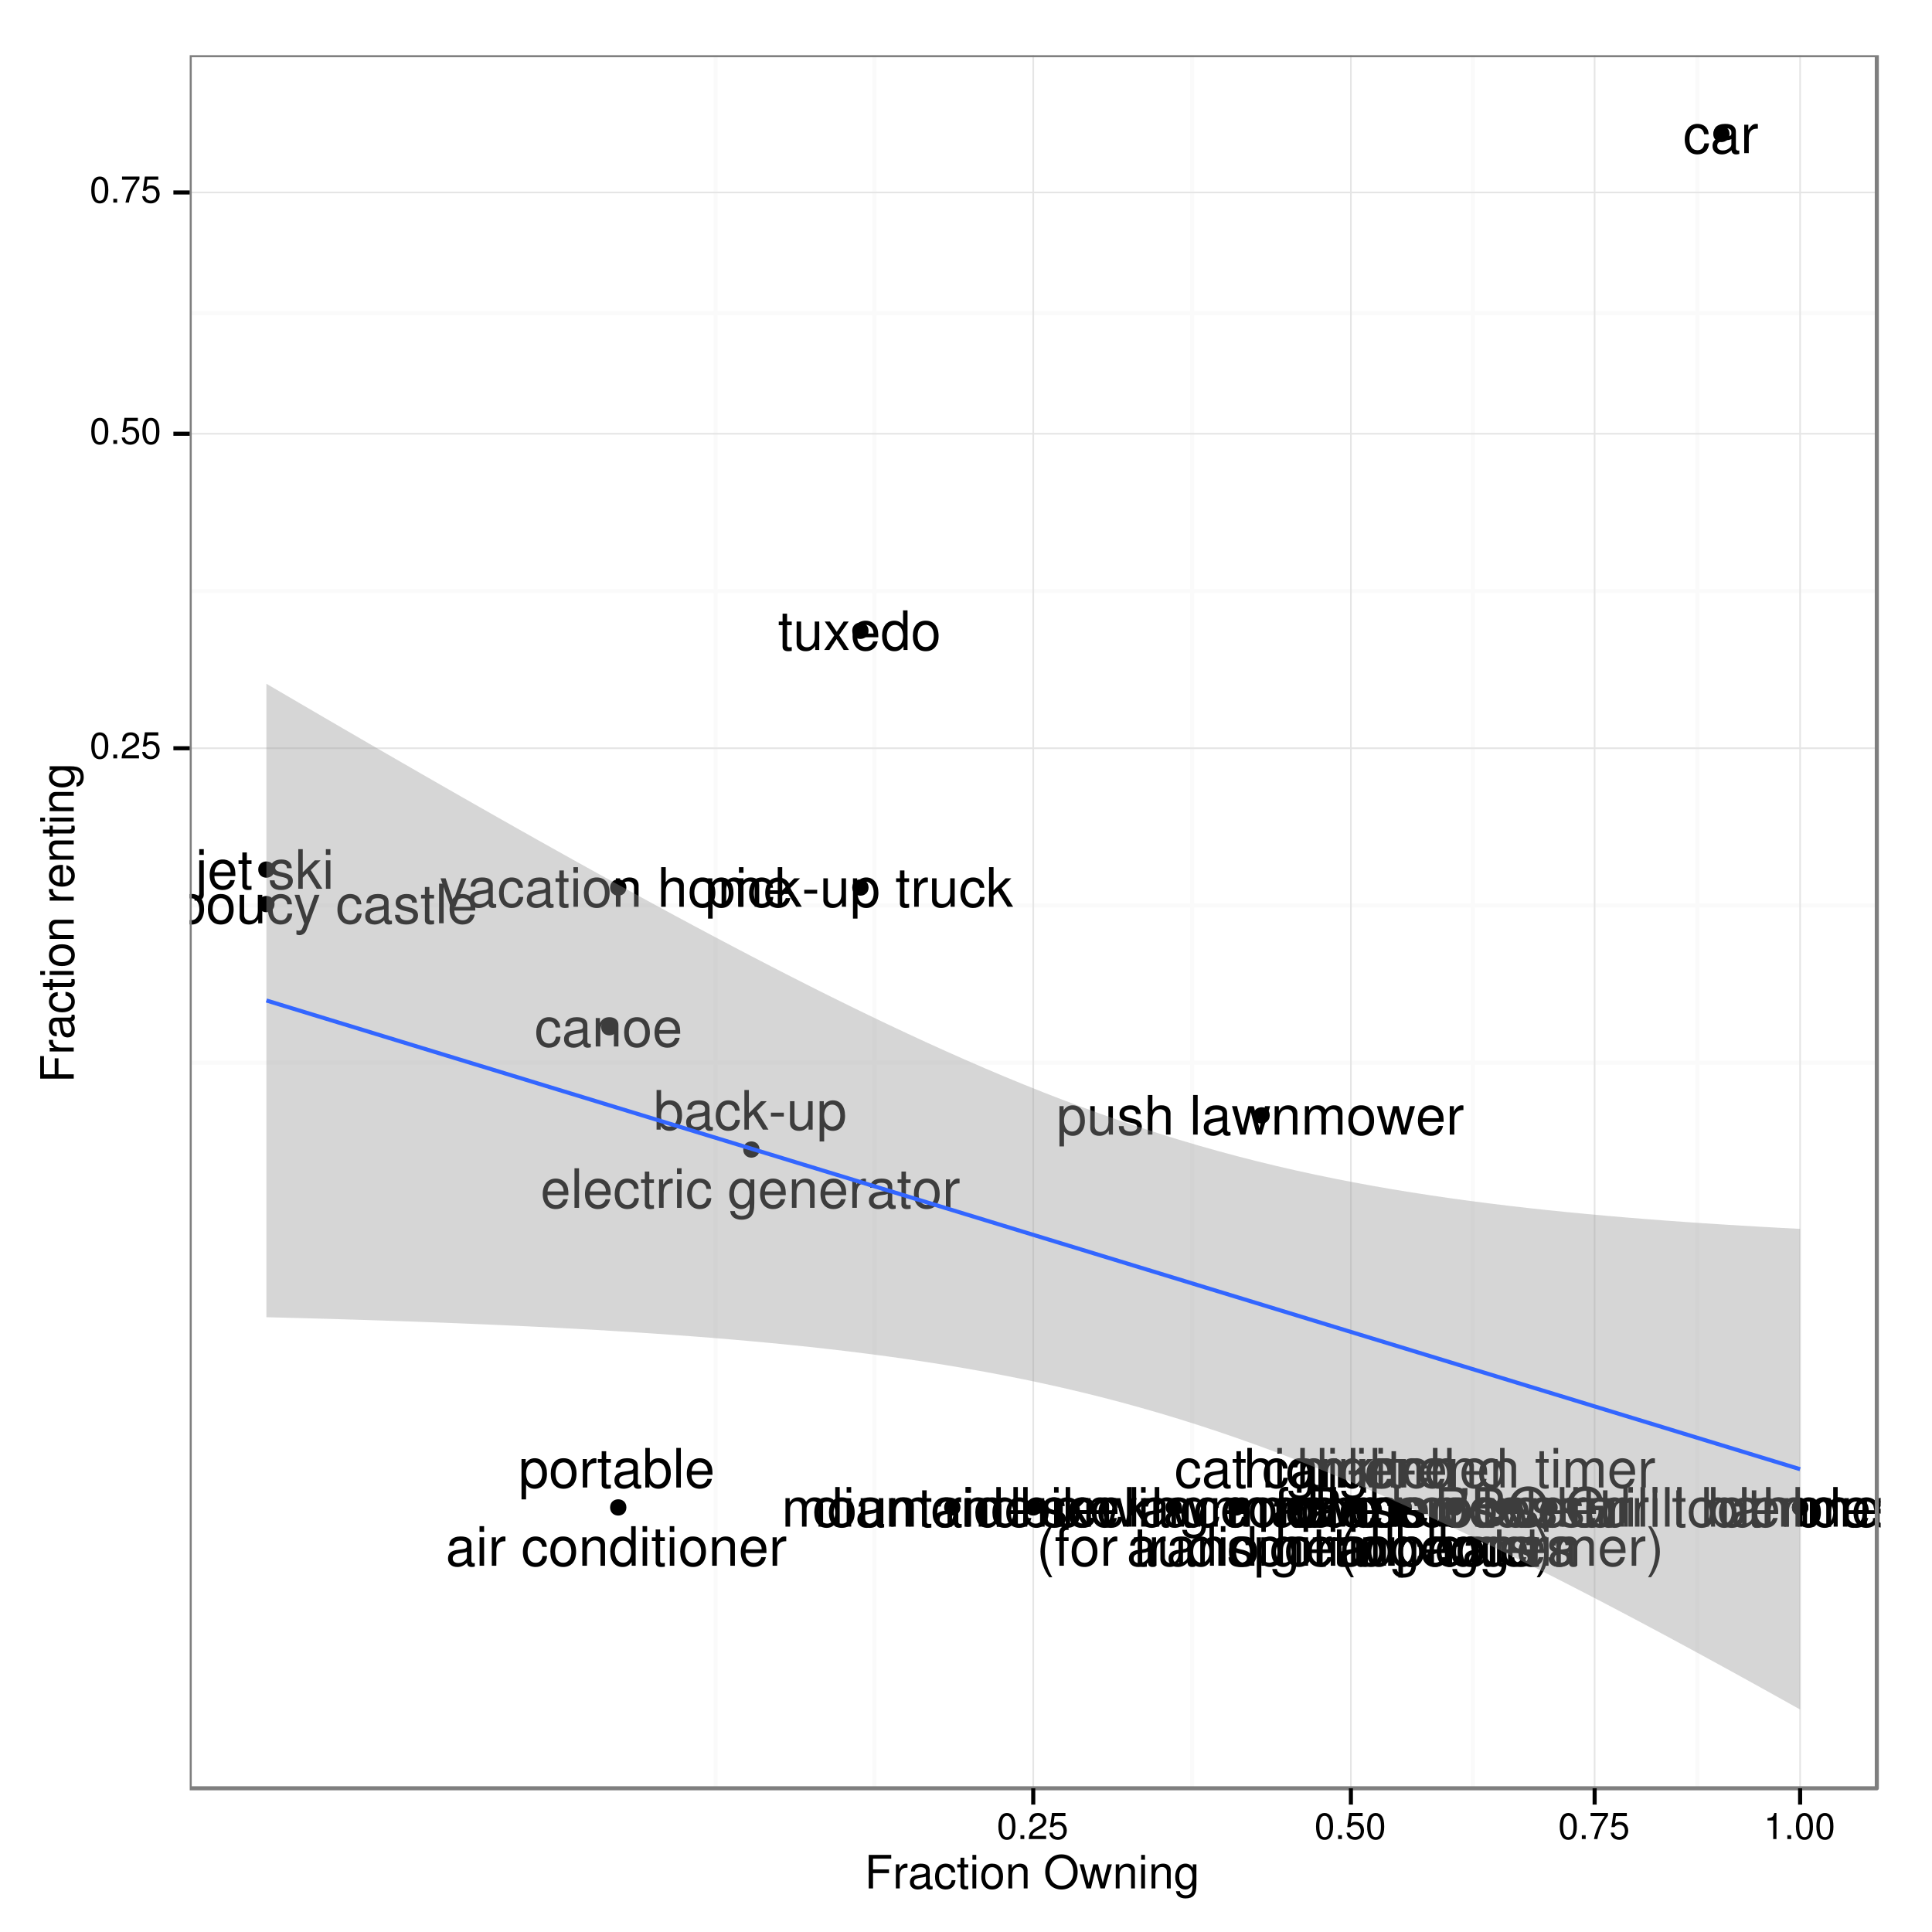 <?xml version="1.0" encoding="UTF-8"?>
<svg xmlns="http://www.w3.org/2000/svg" xmlns:xlink="http://www.w3.org/1999/xlink" width="504pt" height="504pt" viewBox="0 0 504 504" version="1.1">
<defs>
<g>
<symbol overflow="visible" id="glyph0-0">
<path style="stroke:none;" d="M 1.125 0 L 5.781 0 C 6.766 0 7.484 -0.266 8.031 -0.859 C 8.547 -1.406 8.828 -2.141 8.828 -2.953 C 8.828 -4.188 8.266 -4.953 6.938 -5.453 C 7.875 -5.891 8.375 -6.656 8.375 -7.703 C 8.375 -8.453 8.094 -9.125 7.547 -9.609 C 7.016 -10.109 6.312 -10.328 5.312 -10.328 L 1.125 -10.328 Z M 2.438 -5.875 L 2.438 -9.172 L 4.984 -9.172 C 5.719 -9.172 6.141 -9.062 6.484 -8.797 C 6.859 -8.516 7.062 -8.094 7.062 -7.531 C 7.062 -6.969 6.859 -6.531 6.484 -6.25 C 6.141 -5.984 5.719 -5.875 4.984 -5.875 Z M 2.438 -1.156 L 2.438 -4.719 L 5.656 -4.719 C 6.297 -4.719 6.719 -4.562 7.031 -4.219 C 7.344 -3.891 7.516 -3.438 7.516 -2.938 C 7.516 -2.438 7.344 -1.984 7.031 -1.656 C 6.719 -1.312 6.297 -1.156 5.656 -1.156 Z M 2.438 -1.156 "/>
</symbol>
<symbol overflow="visible" id="glyph0-1">
<path style="stroke:none;" d="M 10.391 0.016 L 9.062 -1.078 C 10.031 -2.156 10.516 -3.484 10.516 -5.109 C 10.516 -8.312 8.5 -10.5 5.531 -10.5 C 2.547 -10.5 0.531 -8.312 0.531 -5.094 C 0.531 -1.859 2.547 0.328 5.531 0.328 C 6.547 0.328 7.391 0.094 8.234 -0.391 L 9.719 0.844 Z M 6.812 -2.906 L 6.172 -2.109 L 7.219 -1.234 C 6.609 -0.953 6.141 -0.844 5.516 -0.844 C 3.312 -0.844 1.859 -2.531 1.859 -5.094 C 1.859 -7.641 3.328 -9.344 5.531 -9.344 C 7.719 -9.344 9.203 -7.641 9.203 -5.109 C 9.203 -3.766 8.844 -2.734 8.078 -1.875 Z M 6.812 -2.906 "/>
</symbol>
<symbol overflow="visible" id="glyph0-2">
<path style="stroke:none;" d=""/>
</symbol>
<symbol overflow="visible" id="glyph0-3">
<path style="stroke:none;" d="M 10.047 -5.453 L 5.734 -5.453 L 5.734 -4.297 L 8.891 -4.297 L 8.891 -4.016 C 8.891 -2.172 7.531 -0.844 5.641 -0.844 C 4.594 -0.844 3.641 -1.219 3.031 -1.891 C 2.359 -2.625 1.938 -3.859 1.938 -5.125 C 1.938 -7.672 3.391 -9.344 5.562 -9.344 C 7.141 -9.344 8.281 -8.531 8.562 -7.203 L 9.906 -7.203 C 9.531 -9.297 7.953 -10.5 5.578 -10.5 C 4.328 -10.5 3.297 -10.172 2.5 -9.516 C 1.297 -8.516 0.625 -6.922 0.625 -5.062 C 0.625 -1.891 2.562 0.328 5.359 0.328 C 6.766 0.328 7.875 -0.203 8.891 -1.312 L 9.219 0.062 L 10.047 0.062 Z M 10.047 -5.453 "/>
</symbol>
<symbol overflow="visible" id="glyph0-4">
<path style="stroke:none;" d="M 0.984 -7.422 L 0.984 0 L 2.172 0 L 2.172 -3.859 C 2.172 -4.922 2.438 -5.609 3 -6.016 C 3.375 -6.297 3.734 -6.375 4.547 -6.391 L 4.547 -7.594 C 4.344 -7.625 4.25 -7.641 4.094 -7.641 C 3.328 -7.641 2.75 -7.188 2.062 -6.078 L 2.062 -7.422 Z M 0.984 -7.422 "/>
</symbol>
<symbol overflow="visible" id="glyph0-5">
<path style="stroke:none;" d="M 2.125 -7.422 L 0.953 -7.422 L 0.953 0 L 2.125 0 Z M 2.125 -10.328 L 0.938 -10.328 L 0.938 -8.844 L 2.125 -8.844 Z M 2.125 -10.328 "/>
</symbol>
<symbol overflow="visible" id="glyph0-6">
<path style="stroke:none;" d="M 2.156 -10.328 L 0.969 -10.328 L 0.969 0 L 2.156 0 Z M 2.156 -10.328 "/>
</symbol>
<symbol overflow="visible" id="glyph0-7">
<path style="stroke:none;" d="M 3.594 -7.422 L 2.375 -7.422 L 2.375 -9.469 L 1.203 -9.469 L 1.203 -7.422 L 0.203 -7.422 L 0.203 -6.469 L 1.203 -6.469 L 1.203 -0.844 C 1.203 -0.094 1.719 0.328 2.641 0.328 C 2.922 0.328 3.203 0.297 3.594 0.234 L 3.594 -0.766 C 3.438 -0.719 3.266 -0.703 3.031 -0.703 C 2.516 -0.703 2.375 -0.844 2.375 -1.375 L 2.375 -6.469 L 3.594 -6.469 Z M 3.594 -7.422 "/>
</symbol>
<symbol overflow="visible" id="glyph0-8">
<path style="stroke:none;" d="M 3.859 -7.641 C 1.766 -7.641 0.516 -6.156 0.516 -3.656 C 0.516 -1.156 1.75 0.328 3.875 0.328 C 5.953 0.328 7.234 -1.156 7.234 -3.594 C 7.234 -6.172 6 -7.641 3.859 -7.641 Z M 3.875 -6.547 C 5.203 -6.547 6 -5.453 6 -3.609 C 6 -1.875 5.172 -0.766 3.875 -0.766 C 2.547 -0.766 1.75 -1.859 1.75 -3.656 C 1.75 -5.438 2.547 -6.547 3.875 -6.547 Z M 3.875 -6.547 "/>
</symbol>
<symbol overflow="visible" id="glyph0-9">
<path style="stroke:none;" d="M 0.984 -10.328 L 0.984 0 L 2.172 0 L 2.172 -4.094 C 2.172 -5.609 2.969 -6.609 4.188 -6.609 C 4.562 -6.609 4.953 -6.469 5.234 -6.266 C 5.562 -6.016 5.719 -5.672 5.719 -5.141 L 5.719 0 L 6.891 0 L 6.891 -5.609 C 6.891 -6.859 6 -7.641 4.547 -7.641 C 3.5 -7.641 2.859 -7.312 2.172 -6.406 L 2.172 -10.328 Z M 0.984 -10.328 "/>
</symbol>
<symbol overflow="visible" id="glyph0-10">
<path style="stroke:none;" d="M 0.766 -10.328 L 0.766 0 L 1.828 0 L 1.828 -0.953 C 2.391 -0.078 3.141 0.328 4.188 0.328 C 6.141 0.328 7.406 -1.281 7.406 -3.734 C 7.406 -6.156 6.188 -7.641 4.234 -7.641 C 3.219 -7.641 2.5 -7.25 1.938 -6.422 L 1.938 -10.328 Z M 4.016 -6.531 C 5.328 -6.531 6.172 -5.391 6.172 -3.609 C 6.172 -1.922 5.297 -0.781 4.016 -0.781 C 2.766 -0.781 1.938 -1.906 1.938 -3.656 C 1.938 -5.406 2.766 -6.531 4.016 -6.531 Z M 4.016 -6.531 "/>
</symbol>
<symbol overflow="visible" id="glyph0-11">
<path style="stroke:none;" d="M 6.828 0 L 6.828 -7.422 L 5.656 -7.422 L 5.656 -3.219 C 5.656 -1.703 4.859 -0.703 3.625 -0.703 C 2.688 -0.703 2.094 -1.281 2.094 -2.172 L 2.094 -7.422 L 0.922 -7.422 L 0.922 -1.703 C 0.922 -0.469 1.844 0.328 3.281 0.328 C 4.375 0.328 5.078 -0.062 5.766 -1.031 L 5.766 0 Z M 6.828 0 "/>
</symbol>
<symbol overflow="visible" id="glyph0-12">
<path style="stroke:none;" d="M 6.203 -5.359 C 6.188 -6.812 5.234 -7.641 3.516 -7.641 C 1.781 -7.641 0.672 -6.75 0.672 -5.375 C 0.672 -4.203 1.266 -3.656 3.016 -3.234 L 4.125 -2.969 C 4.953 -2.766 5.266 -2.469 5.266 -1.922 C 5.266 -1.234 4.578 -0.766 3.547 -0.766 C 2.906 -0.766 2.359 -0.953 2.062 -1.266 C 1.891 -1.469 1.797 -1.688 1.734 -2.203 L 0.484 -2.203 C 0.531 -0.5 1.5 0.328 3.438 0.328 C 5.312 0.328 6.5 -0.594 6.5 -2.031 C 6.5 -3.125 5.875 -3.734 4.406 -4.094 L 3.281 -4.359 C 2.312 -4.594 1.906 -4.906 1.906 -5.422 C 1.906 -6.109 2.516 -6.547 3.469 -6.547 C 4.422 -6.547 4.938 -6.141 4.953 -5.359 Z M 6.203 -5.359 "/>
</symbol>
<symbol overflow="visible" id="glyph0-13">
<path style="stroke:none;" d="M 7.578 -0.688 C 7.453 -0.672 7.391 -0.672 7.328 -0.672 C 6.922 -0.672 6.688 -0.875 6.688 -1.25 L 6.688 -5.609 C 6.688 -6.938 5.719 -7.641 3.891 -7.641 C 2.812 -7.641 1.922 -7.328 1.438 -6.781 C 1.094 -6.391 0.953 -5.969 0.922 -5.234 L 2.109 -5.234 C 2.203 -6.141 2.75 -6.547 3.859 -6.547 C 4.922 -6.547 5.516 -6.156 5.516 -5.438 L 5.516 -5.125 C 5.516 -4.641 5.219 -4.422 4.281 -4.312 C 2.609 -4.094 2.359 -4.031 1.906 -3.859 C 1.031 -3.5 0.594 -2.828 0.594 -1.875 C 0.594 -0.531 1.531 0.328 3.031 0.328 C 3.969 0.328 4.719 0 5.562 -0.766 C 5.641 -0.016 6.016 0.328 6.781 0.328 C 7.016 0.328 7.203 0.297 7.578 0.203 Z M 5.516 -2.344 C 5.516 -1.938 5.406 -1.703 5.047 -1.375 C 4.562 -0.938 3.984 -0.703 3.281 -0.703 C 2.359 -0.703 1.828 -1.141 1.828 -1.906 C 1.828 -2.672 2.359 -3.078 3.609 -3.266 C 4.859 -3.422 5.109 -3.484 5.516 -3.672 Z M 5.516 -2.344 "/>
</symbol>
<symbol overflow="visible" id="glyph0-14">
<path style="stroke:none;" d="M 0.984 -7.422 L 0.984 0 L 2.188 0 L 2.188 -4.656 C 2.188 -5.734 2.969 -6.609 3.922 -6.609 C 4.797 -6.609 5.297 -6.062 5.297 -5.109 L 5.297 0 L 6.484 0 L 6.484 -4.656 C 6.484 -5.734 7.266 -6.609 8.234 -6.609 C 9.094 -6.609 9.609 -6.047 9.609 -5.109 L 9.609 0 L 10.797 0 L 10.797 -5.562 C 10.797 -6.906 10.031 -7.641 8.641 -7.641 C 7.656 -7.641 7.062 -7.344 6.359 -6.5 C 5.922 -7.297 5.328 -7.641 4.359 -7.641 C 3.375 -7.641 2.719 -7.266 2.078 -6.375 L 2.078 -7.422 Z M 0.984 -7.422 "/>
</symbol>
<symbol overflow="visible" id="glyph0-15">
<path style="stroke:none;" d="M 7.266 -3.312 C 7.266 -4.453 7.188 -5.125 6.969 -5.688 C 6.484 -6.906 5.359 -7.641 3.969 -7.641 C 1.906 -7.641 0.562 -6.047 0.562 -3.609 C 0.562 -1.172 1.859 0.328 3.938 0.328 C 5.641 0.328 6.812 -0.641 7.109 -2.25 L 5.922 -2.25 C 5.594 -1.281 4.938 -0.766 3.984 -0.766 C 3.234 -0.766 2.594 -1.109 2.203 -1.734 C 1.906 -2.156 1.812 -2.578 1.797 -3.312 Z M 1.828 -4.281 C 1.922 -5.656 2.766 -6.547 3.953 -6.547 C 5.109 -6.547 6.016 -5.578 6.016 -4.359 C 6.016 -4.344 6.016 -4.312 6 -4.281 Z M 1.828 -4.281 "/>
</symbol>
<symbol overflow="visible" id="glyph0-16">
<path style="stroke:none;" d="M 0.984 -7.422 L 0.984 0 L 2.188 0 L 2.188 -4.094 C 2.188 -5.609 2.969 -6.609 4.188 -6.609 C 5.125 -6.609 5.719 -6.031 5.719 -5.141 L 5.719 0 L 6.906 0 L 6.906 -5.609 C 6.906 -6.844 5.984 -7.641 4.547 -7.641 C 3.438 -7.641 2.734 -7.219 2.078 -6.172 L 2.078 -7.422 Z M 0.984 -7.422 "/>
</symbol>
<symbol overflow="visible" id="glyph0-17">
<path style="stroke:none;" d="M 0.688 -10.047 L 0.688 -8.469 L 1.062 -6.578 L 1.625 -6.578 L 2.016 -8.469 L 2.016 -10.047 Z M 0.688 -10.047 "/>
</symbol>
<symbol overflow="visible" id="glyph0-18">
<path style="stroke:none;" d="M 7.016 -10.328 L 5.844 -10.328 L 5.844 -6.484 C 5.344 -7.234 4.547 -7.641 3.562 -7.641 C 1.625 -7.641 0.375 -6.094 0.375 -3.734 C 0.375 -1.219 1.594 0.328 3.594 0.328 C 4.625 0.328 5.328 -0.062 5.969 -0.984 L 5.969 0 L 7.016 0 Z M 3.75 -6.531 C 5.031 -6.531 5.844 -5.406 5.844 -3.625 C 5.844 -1.906 5.016 -0.781 3.766 -0.781 C 2.469 -0.781 1.594 -1.922 1.594 -3.656 C 1.594 -5.391 2.469 -6.531 3.75 -6.531 Z M 3.75 -6.531 "/>
</symbol>
<symbol overflow="visible" id="glyph0-19">
<path style="stroke:none;" d="M 6.672 -4.938 C 6.625 -5.656 6.469 -6.125 6.172 -6.531 C 5.672 -7.234 4.781 -7.641 3.734 -7.641 C 1.75 -7.641 0.438 -6.047 0.438 -3.578 C 0.438 -1.188 1.719 0.328 3.734 0.328 C 5.5 0.328 6.625 -0.734 6.766 -2.547 L 5.562 -2.547 C 5.375 -1.359 4.766 -0.766 3.75 -0.766 C 2.453 -0.766 1.672 -1.828 1.672 -3.578 C 1.672 -5.438 2.438 -6.547 3.734 -6.547 C 4.719 -6.547 5.344 -5.969 5.484 -4.938 Z M 6.672 -4.938 "/>
</symbol>
<symbol overflow="visible" id="glyph0-20">
<path style="stroke:none;" d="M 0.766 3.094 L 1.953 3.094 L 1.953 -0.781 C 2.578 -0.016 3.281 0.328 4.234 0.328 C 6.156 0.328 7.406 -1.219 7.406 -3.578 C 7.406 -6.078 6.188 -7.641 4.219 -7.641 C 3.219 -7.641 2.406 -7.188 1.859 -6.312 L 1.859 -7.422 L 0.766 -7.422 Z M 4.031 -6.531 C 5.328 -6.531 6.172 -5.391 6.172 -3.609 C 6.172 -1.922 5.312 -0.781 4.031 -0.781 C 2.781 -0.781 1.953 -1.906 1.953 -3.656 C 1.953 -5.406 2.781 -6.531 4.031 -6.531 Z M 4.031 -6.531 "/>
</symbol>
<symbol overflow="visible" id="glyph0-21">
<path style="stroke:none;" d="M 7.844 0 L 10.031 -7.422 L 8.703 -7.422 L 7.234 -1.641 L 5.766 -7.422 L 4.328 -7.422 L 2.906 -1.641 L 1.391 -7.422 L 0.078 -7.422 L 2.234 0 L 3.578 0 L 5 -5.828 L 6.5 0 Z M 7.844 0 "/>
</symbol>
<symbol overflow="visible" id="glyph0-22">
<path style="stroke:none;" d="M 2 -10.328 L 0.828 -10.328 L 0.828 0 L 2 0 L 2 -2.891 L 3.141 -4.031 L 5.656 0 L 7.109 0 L 4.078 -4.859 L 6.656 -7.422 L 5.141 -7.422 L 2 -4.281 Z M 2 -10.328 "/>
</symbol>
<symbol overflow="visible" id="glyph0-23">
<path style="stroke:none;" d="M 3.656 -7.422 L 2.422 -7.422 L 2.422 -8.594 C 2.422 -9.078 2.703 -9.344 3.25 -9.344 C 3.344 -9.344 3.391 -9.344 3.656 -9.328 L 3.656 -10.297 C 3.391 -10.359 3.234 -10.375 2.984 -10.375 C 1.906 -10.375 1.25 -9.75 1.25 -8.688 L 1.25 -7.422 L 0.25 -7.422 L 0.25 -6.469 L 1.25 -6.469 L 1.25 0 L 2.422 0 L 2.422 -6.469 L 3.656 -6.469 Z M 3.656 -7.422 "/>
</symbol>
<symbol overflow="visible" id="glyph0-24">
<path style="stroke:none;" d="M 3.344 -10.328 C 1.922 -8.469 1.031 -5.891 1.031 -3.672 C 1.031 -1.438 1.922 1.141 3.344 3 L 4.125 3 C 2.875 0.984 2.188 -1.406 2.188 -3.672 C 2.188 -5.922 2.875 -8.312 4.125 -10.328 Z M 3.344 -10.328 "/>
</symbol>
<symbol overflow="visible" id="glyph0-25">
<path style="stroke:none;" d="M 5.844 -7.422 L 5.844 -6.344 C 5.25 -7.234 4.516 -7.641 3.578 -7.641 C 1.688 -7.641 0.406 -6 0.406 -3.578 C 0.406 -2.359 0.734 -1.375 1.344 -0.672 C 1.906 -0.047 2.688 0.328 3.469 0.328 C 4.406 0.328 5.062 -0.078 5.719 -1 L 5.719 -0.625 C 5.719 0.375 5.594 0.984 5.297 1.406 C 4.984 1.844 4.375 2.094 3.656 2.094 C 3.125 2.094 2.641 1.953 2.312 1.703 C 2.047 1.484 1.922 1.297 1.859 0.844 L 0.656 0.844 C 0.781 2.25 1.875 3.094 3.609 3.094 C 4.719 3.094 5.672 2.734 6.156 2.141 C 6.719 1.453 6.938 0.531 6.938 -1.219 L 6.938 -7.422 Z M 3.703 -6.547 C 4.969 -6.547 5.719 -5.469 5.719 -3.609 C 5.719 -1.844 4.953 -0.766 3.719 -0.766 C 2.422 -0.766 1.641 -1.859 1.641 -3.656 C 1.641 -5.438 2.438 -6.547 3.703 -6.547 Z M 3.703 -6.547 "/>
</symbol>
<symbol overflow="visible" id="glyph0-26">
<path style="stroke:none;" d="M 1.312 3 C 2.734 1.141 3.625 -1.438 3.625 -3.656 C 3.625 -5.891 2.734 -8.469 1.312 -10.328 L 0.531 -10.328 C 1.781 -8.312 2.484 -5.922 2.484 -3.656 C 2.484 -1.406 1.781 0.984 0.531 3 Z M 1.312 3 "/>
</symbol>
<symbol overflow="visible" id="glyph0-27">
<path style="stroke:none;" d="M 4.031 -4.422 L 0.656 -4.422 L 0.656 -3.406 L 4.031 -3.406 Z M 4.031 -4.422 "/>
</symbol>
<symbol overflow="visible" id="glyph0-28">
<path style="stroke:none;" d="M 2.609 -4.375 L 5.859 -4.375 C 6.656 -4.375 7.297 -4.625 7.844 -5.109 C 8.469 -5.688 8.75 -6.344 8.75 -7.297 C 8.75 -9.234 7.594 -10.328 5.562 -10.328 L 1.297 -10.328 L 1.297 0 L 2.609 0 Z M 2.609 -5.547 L 2.609 -9.172 L 5.359 -9.172 C 6.625 -9.172 7.375 -8.484 7.375 -7.359 C 7.375 -6.219 6.625 -5.547 5.359 -5.547 Z M 2.609 -5.547 "/>
</symbol>
<symbol overflow="visible" id="glyph0-29">
<path style="stroke:none;" d="M 0.984 -7.422 L 0.984 1.078 C 0.984 1.812 0.75 2.062 0.031 2.062 C -0.016 2.062 -0.016 2.062 -0.25 2.047 L -0.25 3.047 C -0.109 3.078 -0.047 3.094 0.141 3.094 C 1.469 3.094 2.172 2.547 2.172 1.547 L 2.172 -7.422 Z M 2.172 -10.328 L 0.984 -10.328 L 0.984 -8.844 L 2.172 -8.844 Z M 2.172 -10.328 "/>
</symbol>
<symbol overflow="visible" id="glyph0-30">
<path style="stroke:none;" d="M 5.5 -7.422 L 3.438 -1.641 L 1.547 -7.422 L 0.281 -7.422 L 2.797 0.031 L 2.344 1.203 C 2.156 1.734 1.891 1.922 1.391 1.922 C 1.219 1.922 1.016 1.906 0.766 1.844 L 0.766 2.906 C 1 3.031 1.25 3.094 1.562 3.094 C 1.938 3.094 2.359 2.969 2.672 2.734 C 3.031 2.469 3.25 2.156 3.469 1.562 L 6.781 -7.422 Z M 5.5 -7.422 "/>
</symbol>
<symbol overflow="visible" id="glyph0-31">
<path style="stroke:none;" d="M 4.141 -3.844 L 6.625 -7.422 L 5.297 -7.422 L 3.516 -4.734 L 1.734 -7.422 L 0.375 -7.422 L 2.859 -3.781 L 0.234 0 L 1.594 0 L 3.469 -2.844 L 5.328 0 L 6.703 0 Z M 4.141 -3.844 "/>
</symbol>
<symbol overflow="visible" id="glyph0-32">
<path style="stroke:none;" d="M 4.031 0 L 6.891 -7.422 L 5.562 -7.422 L 3.453 -1.406 L 1.469 -7.422 L 0.141 -7.422 L 2.75 0 Z M 4.031 0 "/>
</symbol>
<symbol overflow="visible" id="glyph1-0">
<path style="stroke:none;" d="M 2.641 -6.797 C 2 -6.797 1.422 -6.531 1.078 -6.047 C 0.641 -5.453 0.406 -4.547 0.406 -3.297 C 0.406 -1 1.188 0.219 2.641 0.219 C 4.078 0.219 4.859 -1 4.859 -3.234 C 4.859 -4.562 4.656 -5.438 4.203 -6.047 C 3.844 -6.531 3.281 -6.797 2.641 -6.797 Z M 2.641 -6.047 C 3.547 -6.047 4 -5.125 4 -3.312 C 4 -1.375 3.562 -0.484 2.625 -0.484 C 1.734 -0.484 1.281 -1.422 1.281 -3.281 C 1.281 -5.141 1.734 -6.047 2.641 -6.047 Z M 2.641 -6.047 "/>
</symbol>
<symbol overflow="visible" id="glyph1-1">
<path style="stroke:none;" d="M 1.828 -1 L 0.828 -1 L 0.828 0 L 1.828 0 Z M 1.828 -1 "/>
</symbol>
<symbol overflow="visible" id="glyph1-2">
<path style="stroke:none;" d="M 4.859 -0.828 L 1.281 -0.828 C 1.359 -1.391 1.672 -1.75 2.5 -2.234 L 3.469 -2.75 C 4.406 -3.266 4.906 -3.969 4.906 -4.812 C 4.906 -5.375 4.672 -5.906 4.266 -6.266 C 3.859 -6.625 3.375 -6.797 2.719 -6.797 C 1.859 -6.797 1.219 -6.5 0.844 -5.922 C 0.609 -5.562 0.5 -5.125 0.484 -4.438 L 1.328 -4.438 C 1.359 -4.906 1.406 -5.188 1.531 -5.406 C 1.75 -5.812 2.188 -6.062 2.703 -6.062 C 3.469 -6.062 4.031 -5.516 4.031 -4.781 C 4.031 -4.25 3.719 -3.797 3.125 -3.438 L 2.234 -2.938 C 0.812 -2.141 0.406 -1.5 0.328 0 L 4.859 0 Z M 4.859 -0.828 "/>
</symbol>
<symbol overflow="visible" id="glyph1-3">
<path style="stroke:none;" d="M 4.562 -6.797 L 1.062 -6.797 L 0.547 -3.094 L 1.328 -3.094 C 1.719 -3.562 2.047 -3.734 2.578 -3.734 C 3.484 -3.734 4.062 -3.109 4.062 -2.094 C 4.062 -1.125 3.484 -0.531 2.578 -0.531 C 1.828 -0.531 1.375 -0.906 1.188 -1.672 L 0.328 -1.672 C 0.453 -1.109 0.547 -0.844 0.75 -0.594 C 1.125 -0.078 1.828 0.219 2.594 0.219 C 3.969 0.219 4.922 -0.781 4.922 -2.219 C 4.922 -3.562 4.031 -4.484 2.719 -4.484 C 2.25 -4.484 1.859 -4.359 1.469 -4.062 L 1.734 -5.969 L 4.562 -5.969 Z M 4.562 -6.797 "/>
</symbol>
<symbol overflow="visible" id="glyph1-4">
<path style="stroke:none;" d="M 4.984 -6.797 L 0.438 -6.797 L 0.438 -5.969 L 4.109 -5.969 C 2.5 -3.656 1.828 -2.234 1.328 0 L 2.219 0 C 2.594 -2.172 3.453 -4.047 4.984 -6.094 Z M 4.984 -6.797 "/>
</symbol>
<symbol overflow="visible" id="glyph1-5">
<path style="stroke:none;" d="M 2.484 -4.844 L 2.484 0 L 3.328 0 L 3.328 -6.797 L 2.766 -6.797 C 2.469 -5.75 2.281 -5.609 0.984 -5.453 L 0.984 -4.844 Z M 2.484 -4.844 "/>
</symbol>
<symbol overflow="visible" id="glyph2-0">
<path style="stroke:none;" d="M 2.203 -3.984 L 6.375 -3.984 L 6.375 -4.969 L 2.203 -4.969 L 2.203 -7.766 L 6.953 -7.766 L 6.953 -8.75 L 1.078 -8.75 L 1.078 0 L 2.203 0 Z M 2.203 -3.984 "/>
</symbol>
<symbol overflow="visible" id="glyph2-1">
<path style="stroke:none;" d="M 0.828 -6.281 L 0.828 0 L 1.844 0 L 1.844 -3.266 C 1.844 -4.156 2.062 -4.75 2.547 -5.094 C 2.859 -5.328 3.156 -5.406 3.859 -5.406 L 3.859 -6.438 C 3.688 -6.453 3.594 -6.469 3.469 -6.469 C 2.812 -6.469 2.328 -6.078 1.75 -5.141 L 1.75 -6.281 Z M 0.828 -6.281 "/>
</symbol>
<symbol overflow="visible" id="glyph2-2">
<path style="stroke:none;" d="M 6.422 -0.594 C 6.312 -0.562 6.266 -0.562 6.203 -0.562 C 5.859 -0.562 5.656 -0.75 5.656 -1.062 L 5.656 -4.75 C 5.656 -5.875 4.844 -6.469 3.297 -6.469 C 2.391 -6.469 1.625 -6.203 1.219 -5.734 C 0.922 -5.406 0.797 -5.047 0.781 -4.422 L 1.781 -4.422 C 1.875 -5.203 2.328 -5.547 3.266 -5.547 C 4.156 -5.547 4.672 -5.203 4.672 -4.609 L 4.672 -4.344 C 4.672 -3.922 4.422 -3.75 3.625 -3.641 C 2.203 -3.469 1.984 -3.422 1.609 -3.266 C 0.875 -2.969 0.5 -2.406 0.5 -1.578 C 0.5 -0.438 1.297 0.281 2.562 0.281 C 3.359 0.281 4 0 4.703 -0.641 C 4.781 -0.016 5.094 0.281 5.734 0.281 C 5.938 0.281 6.094 0.25 6.422 0.172 Z M 4.672 -1.984 C 4.672 -1.641 4.578 -1.438 4.266 -1.156 C 3.859 -0.797 3.375 -0.594 2.781 -0.594 C 2 -0.594 1.547 -0.969 1.547 -1.609 C 1.547 -2.266 1.984 -2.609 3.062 -2.766 C 4.109 -2.906 4.328 -2.953 4.672 -3.109 Z M 4.672 -1.984 "/>
</symbol>
<symbol overflow="visible" id="glyph2-3">
<path style="stroke:none;" d="M 5.656 -4.172 C 5.609 -4.781 5.469 -5.188 5.234 -5.531 C 4.797 -6.125 4.047 -6.469 3.172 -6.469 C 1.469 -6.469 0.375 -5.125 0.375 -3.031 C 0.375 -1.016 1.453 0.281 3.156 0.281 C 4.656 0.281 5.609 -0.625 5.719 -2.156 L 4.719 -2.156 C 4.547 -1.156 4.031 -0.641 3.188 -0.641 C 2.078 -0.641 1.422 -1.547 1.422 -3.031 C 1.422 -4.609 2.062 -5.547 3.156 -5.547 C 4 -5.547 4.531 -5.047 4.641 -4.172 Z M 5.656 -4.172 "/>
</symbol>
<symbol overflow="visible" id="glyph2-4">
<path style="stroke:none;" d="M 3.047 -6.281 L 2.016 -6.281 L 2.016 -8.016 L 1.016 -8.016 L 1.016 -6.281 L 0.172 -6.281 L 0.172 -5.469 L 1.016 -5.469 L 1.016 -0.719 C 1.016 -0.078 1.453 0.281 2.234 0.281 C 2.469 0.281 2.719 0.25 3.047 0.188 L 3.047 -0.641 C 2.922 -0.609 2.766 -0.594 2.562 -0.594 C 2.141 -0.594 2.016 -0.719 2.016 -1.156 L 2.016 -5.469 L 3.047 -5.469 Z M 3.047 -6.281 "/>
</symbol>
<symbol overflow="visible" id="glyph2-5">
<path style="stroke:none;" d="M 1.797 -6.281 L 0.797 -6.281 L 0.797 0 L 1.797 0 Z M 1.797 -8.75 L 0.797 -8.75 L 0.797 -7.484 L 1.797 -7.484 Z M 1.797 -8.75 "/>
</symbol>
<symbol overflow="visible" id="glyph2-6">
<path style="stroke:none;" d="M 3.266 -6.469 C 1.5 -6.469 0.438 -5.203 0.438 -3.094 C 0.438 -0.984 1.484 0.281 3.281 0.281 C 5.047 0.281 6.125 -0.984 6.125 -3.047 C 6.125 -5.219 5.078 -6.469 3.266 -6.469 Z M 3.281 -5.547 C 4.406 -5.547 5.078 -4.625 5.078 -3.062 C 5.078 -1.578 4.375 -0.641 3.281 -0.641 C 2.156 -0.641 1.469 -1.578 1.469 -3.094 C 1.469 -4.609 2.156 -5.547 3.281 -5.547 Z M 3.281 -5.547 "/>
</symbol>
<symbol overflow="visible" id="glyph2-7">
<path style="stroke:none;" d="M 0.844 -6.281 L 0.844 0 L 1.844 0 L 1.844 -3.469 C 1.844 -4.75 2.516 -5.594 3.547 -5.594 C 4.344 -5.594 4.844 -5.109 4.844 -4.359 L 4.844 0 L 5.844 0 L 5.844 -4.75 C 5.844 -5.797 5.062 -6.469 3.859 -6.469 C 2.922 -6.469 2.312 -6.109 1.766 -5.234 L 1.766 -6.281 Z M 0.844 -6.281 "/>
</symbol>
<symbol overflow="visible" id="glyph2-8">
<path style="stroke:none;" d=""/>
</symbol>
<symbol overflow="visible" id="glyph2-9">
<path style="stroke:none;" d="M 4.672 -8.891 C 2.156 -8.891 0.453 -7.047 0.453 -4.312 C 0.453 -1.578 2.156 0.281 4.688 0.281 C 5.734 0.281 6.688 -0.047 7.391 -0.641 C 8.344 -1.453 8.906 -2.812 8.906 -4.234 C 8.906 -7.062 7.234 -8.891 4.672 -8.891 Z M 4.672 -7.906 C 6.562 -7.906 7.781 -6.469 7.781 -4.266 C 7.781 -2.141 6.531 -0.703 4.688 -0.703 C 2.812 -0.703 1.578 -2.141 1.578 -4.312 C 1.578 -6.469 2.812 -7.906 4.672 -7.906 Z M 4.672 -7.906 "/>
</symbol>
<symbol overflow="visible" id="glyph2-10">
<path style="stroke:none;" d="M 6.641 0 L 8.5 -6.281 L 7.375 -6.281 L 6.125 -1.391 L 4.891 -6.281 L 3.656 -6.281 L 2.453 -1.391 L 1.172 -6.281 L 0.078 -6.281 L 1.891 0 L 3.031 0 L 4.234 -4.938 L 5.516 0 Z M 6.641 0 "/>
</symbol>
<symbol overflow="visible" id="glyph2-11">
<path style="stroke:none;" d="M 4.938 -6.281 L 4.938 -5.375 C 4.438 -6.125 3.828 -6.469 3.031 -6.469 C 1.422 -6.469 0.344 -5.078 0.344 -3.031 C 0.344 -2 0.625 -1.156 1.141 -0.562 C 1.609 -0.031 2.281 0.281 2.938 0.281 C 3.734 0.281 4.281 -0.062 4.844 -0.859 L 4.844 -0.531 C 4.844 0.328 4.734 0.844 4.484 1.188 C 4.219 1.562 3.703 1.781 3.094 1.781 C 2.641 1.781 2.234 1.656 1.953 1.438 C 1.734 1.266 1.625 1.094 1.578 0.719 L 0.547 0.719 C 0.656 1.906 1.578 2.609 3.062 2.609 C 4 2.609 4.797 2.312 5.203 1.812 C 5.688 1.234 5.875 0.438 5.875 -1.031 L 5.875 -6.281 Z M 3.125 -5.547 C 4.219 -5.547 4.844 -4.625 4.844 -3.062 C 4.844 -1.562 4.203 -0.641 3.141 -0.641 C 2.047 -0.641 1.391 -1.578 1.391 -3.094 C 1.391 -4.609 2.062 -5.547 3.125 -5.547 Z M 3.125 -5.547 "/>
</symbol>
<symbol overflow="visible" id="glyph3-0">
<path style="stroke:none;" d="M -3.984 -2.203 L -3.984 -6.375 L -4.969 -6.375 L -4.969 -2.203 L -7.766 -2.203 L -7.766 -6.953 L -8.75 -6.953 L -8.75 -1.078 L 0 -1.078 L 0 -2.203 Z M -3.984 -2.203 "/>
</symbol>
<symbol overflow="visible" id="glyph3-1">
<path style="stroke:none;" d="M -6.281 -0.828 L 0 -0.828 L 0 -1.844 L -3.266 -1.844 C -4.156 -1.844 -4.75 -2.062 -5.094 -2.547 C -5.328 -2.859 -5.406 -3.156 -5.406 -3.859 L -6.438 -3.859 C -6.453 -3.688 -6.469 -3.594 -6.469 -3.469 C -6.469 -2.812 -6.078 -2.328 -5.141 -1.75 L -6.281 -1.75 Z M -6.281 -0.828 "/>
</symbol>
<symbol overflow="visible" id="glyph3-2">
<path style="stroke:none;" d="M -0.594 -6.422 C -0.562 -6.312 -0.562 -6.266 -0.562 -6.203 C -0.562 -5.859 -0.75 -5.656 -1.062 -5.656 L -4.75 -5.656 C -5.875 -5.656 -6.469 -4.844 -6.469 -3.297 C -6.469 -2.391 -6.203 -1.625 -5.734 -1.219 C -5.406 -0.922 -5.047 -0.797 -4.422 -0.781 L -4.422 -1.781 C -5.203 -1.875 -5.547 -2.328 -5.547 -3.266 C -5.547 -4.156 -5.203 -4.672 -4.609 -4.672 L -4.344 -4.672 C -3.922 -4.672 -3.75 -4.422 -3.641 -3.625 C -3.469 -2.203 -3.422 -1.984 -3.266 -1.609 C -2.969 -0.875 -2.406 -0.5 -1.578 -0.5 C -0.438 -0.5 0.281 -1.297 0.281 -2.562 C 0.281 -3.359 0 -4 -0.641 -4.703 C -0.016 -4.781 0.281 -5.094 0.281 -5.734 C 0.281 -5.938 0.25 -6.094 0.172 -6.422 Z M -1.984 -4.672 C -1.641 -4.672 -1.438 -4.578 -1.156 -4.266 C -0.797 -3.859 -0.594 -3.375 -0.594 -2.781 C -0.594 -2 -0.969 -1.547 -1.609 -1.547 C -2.266 -1.547 -2.609 -1.984 -2.766 -3.062 C -2.906 -4.109 -2.953 -4.328 -3.109 -4.672 Z M -1.984 -4.672 "/>
</symbol>
<symbol overflow="visible" id="glyph3-3">
<path style="stroke:none;" d="M -4.172 -5.656 C -4.781 -5.609 -5.188 -5.469 -5.531 -5.234 C -6.125 -4.797 -6.469 -4.047 -6.469 -3.172 C -6.469 -1.469 -5.125 -0.375 -3.031 -0.375 C -1.016 -0.375 0.281 -1.453 0.281 -3.156 C 0.281 -4.656 -0.625 -5.609 -2.156 -5.719 L -2.156 -4.719 C -1.156 -4.547 -0.641 -4.031 -0.641 -3.188 C -0.641 -2.078 -1.547 -1.422 -3.031 -1.422 C -4.609 -1.422 -5.547 -2.062 -5.547 -3.156 C -5.547 -4 -5.047 -4.531 -4.172 -4.641 Z M -4.172 -5.656 "/>
</symbol>
<symbol overflow="visible" id="glyph3-4">
<path style="stroke:none;" d="M -6.281 -3.047 L -6.281 -2.016 L -8.016 -2.016 L -8.016 -1.016 L -6.281 -1.016 L -6.281 -0.172 L -5.469 -0.172 L -5.469 -1.016 L -0.719 -1.016 C -0.078 -1.016 0.281 -1.453 0.281 -2.234 C 0.281 -2.469 0.25 -2.719 0.188 -3.047 L -0.641 -3.047 C -0.609 -2.922 -0.594 -2.766 -0.594 -2.562 C -0.594 -2.141 -0.719 -2.016 -1.156 -2.016 L -5.469 -2.016 L -5.469 -3.047 Z M -6.281 -3.047 "/>
</symbol>
<symbol overflow="visible" id="glyph3-5">
<path style="stroke:none;" d="M -6.281 -1.797 L -6.281 -0.797 L 0 -0.797 L 0 -1.797 Z M -8.75 -1.797 L -8.75 -0.797 L -7.484 -0.797 L -7.484 -1.797 Z M -8.75 -1.797 "/>
</symbol>
<symbol overflow="visible" id="glyph3-6">
<path style="stroke:none;" d="M -6.469 -3.266 C -6.469 -1.5 -5.203 -0.438 -3.094 -0.438 C -0.984 -0.438 0.281 -1.484 0.281 -3.281 C 0.281 -5.047 -0.984 -6.125 -3.047 -6.125 C -5.219 -6.125 -6.469 -5.078 -6.469 -3.266 Z M -5.547 -3.281 C -5.547 -4.406 -4.625 -5.078 -3.062 -5.078 C -1.578 -5.078 -0.641 -4.375 -0.641 -3.281 C -0.641 -2.156 -1.578 -1.469 -3.094 -1.469 C -4.609 -1.469 -5.547 -2.156 -5.547 -3.281 Z M -5.547 -3.281 "/>
</symbol>
<symbol overflow="visible" id="glyph3-7">
<path style="stroke:none;" d="M -6.281 -0.844 L 0 -0.844 L 0 -1.844 L -3.469 -1.844 C -4.75 -1.844 -5.594 -2.516 -5.594 -3.547 C -5.594 -4.344 -5.109 -4.844 -4.359 -4.844 L 0 -4.844 L 0 -5.844 L -4.75 -5.844 C -5.797 -5.844 -6.469 -5.062 -6.469 -3.859 C -6.469 -2.922 -6.109 -2.312 -5.234 -1.766 L -6.281 -1.766 Z M -6.281 -0.844 "/>
</symbol>
<symbol overflow="visible" id="glyph3-8">
<path style="stroke:none;" d=""/>
</symbol>
<symbol overflow="visible" id="glyph3-9">
<path style="stroke:none;" d="M -2.812 -6.156 C -3.766 -6.156 -4.344 -6.078 -4.812 -5.906 C -5.844 -5.5 -6.469 -4.531 -6.469 -3.359 C -6.469 -1.609 -5.125 -0.484 -3.062 -0.484 C -1 -0.484 0.281 -1.578 0.281 -3.344 C 0.281 -4.781 -0.547 -5.766 -1.906 -6.031 L -1.906 -5.016 C -1.078 -4.734 -0.641 -4.172 -0.641 -3.375 C -0.641 -2.734 -0.938 -2.203 -1.469 -1.859 C -1.828 -1.625 -2.188 -1.531 -2.812 -1.531 Z M -3.625 -1.547 C -4.781 -1.625 -5.547 -2.344 -5.547 -3.344 C -5.547 -4.328 -4.734 -5.094 -3.703 -5.094 C -3.672 -5.094 -3.641 -5.094 -3.625 -5.078 Z M -3.625 -1.547 "/>
</symbol>
<symbol overflow="visible" id="glyph3-10">
<path style="stroke:none;" d="M -6.281 -4.938 L -5.375 -4.938 C -6.125 -4.438 -6.469 -3.828 -6.469 -3.031 C -6.469 -1.422 -5.078 -0.344 -3.031 -0.344 C -2 -0.344 -1.156 -0.625 -0.562 -1.141 C -0.031 -1.609 0.281 -2.281 0.281 -2.938 C 0.281 -3.734 -0.062 -4.281 -0.859 -4.844 L -0.531 -4.844 C 0.328 -4.844 0.844 -4.734 1.188 -4.484 C 1.562 -4.219 1.781 -3.703 1.781 -3.094 C 1.781 -2.641 1.656 -2.234 1.438 -1.953 C 1.266 -1.734 1.094 -1.625 0.719 -1.578 L 0.719 -0.547 C 1.906 -0.656 2.609 -1.578 2.609 -3.062 C 2.609 -4 2.312 -4.797 1.812 -5.203 C 1.234 -5.688 0.438 -5.875 -1.031 -5.875 L -6.281 -5.875 Z M -5.547 -3.125 C -5.547 -4.219 -4.625 -4.844 -3.062 -4.844 C -1.562 -4.844 -0.641 -4.203 -0.641 -3.141 C -0.641 -2.047 -1.578 -1.391 -3.094 -1.391 C -4.609 -1.391 -5.547 -2.062 -5.547 -3.125 Z M -5.547 -3.125 "/>
</symbol>
</g>
<clipPath id="clip1">
  <path d="M 49.488 14.398 L 490.602 14.398 L 490.602 467.512 L 49.488 467.512 Z M 49.488 14.398 "/>
</clipPath>
</defs>
<g id="surface1106">
<rect x="0" y="0" width="504" height="504" style="fill:rgb(100%,100%,100%);fill-opacity:1;stroke:none;"/>
<rect x="0" y="0" width="504" height="504" style="fill:rgb(100%,100%,100%);fill-opacity:1;stroke:none;"/>
<path style="fill:none;stroke-width:1.063;stroke-linecap:round;stroke-linejoin:round;stroke:rgb(100%,100%,100%);stroke-opacity:1;stroke-miterlimit:10;" d="M 0 504 L 504 504 L 504 0 L 0 0 Z M 0 504 "/>
<g clip-path="url(#clip1)" clip-rule="nonzero">
<path style=" stroke:none;fill-rule:nonzero;fill:rgb(100%,100%,100%);fill-opacity:1;" d="M 49.488 466.512 L 489.602 466.512 L 489.602 14.398 L 49.488 14.398 Z M 49.488 466.512 "/>
<path style="fill:none;stroke-width:1.063;stroke-linecap:butt;stroke-linejoin:round;stroke:rgb(98.039%,98.039%,98.039%);stroke-opacity:1;stroke-miterlimit:10;" d="M 49.488 277.227 L 489.602 277.227 "/>
<path style="fill:none;stroke-width:1.063;stroke-linecap:butt;stroke-linejoin:round;stroke:rgb(98.039%,98.039%,98.039%);stroke-opacity:1;stroke-miterlimit:10;" d="M 49.488 236.207 L 489.602 236.207 "/>
<path style="fill:none;stroke-width:1.063;stroke-linecap:butt;stroke-linejoin:round;stroke:rgb(98.039%,98.039%,98.039%);stroke-opacity:1;stroke-miterlimit:10;" d="M 49.488 154.172 L 489.602 154.172 "/>
<path style="fill:none;stroke-width:1.063;stroke-linecap:butt;stroke-linejoin:round;stroke:rgb(98.039%,98.039%,98.039%);stroke-opacity:1;stroke-miterlimit:10;" d="M 49.488 81.68 L 489.602 81.68 "/>
<path style="fill:none;stroke-width:1.063;stroke-linecap:butt;stroke-linejoin:round;stroke:rgb(98.039%,98.039%,98.039%);stroke-opacity:1;stroke-miterlimit:10;" d="M 186.68 466.512 L 186.68 14.398 "/>
<path style="fill:none;stroke-width:1.063;stroke-linecap:butt;stroke-linejoin:round;stroke:rgb(98.039%,98.039%,98.039%);stroke-opacity:1;stroke-miterlimit:10;" d="M 228.109 466.512 L 228.109 14.398 "/>
<path style="fill:none;stroke-width:1.063;stroke-linecap:butt;stroke-linejoin:round;stroke:rgb(98.039%,98.039%,98.039%);stroke-opacity:1;stroke-miterlimit:10;" d="M 310.977 466.512 L 310.977 14.398 "/>
<path style="fill:none;stroke-width:1.063;stroke-linecap:butt;stroke-linejoin:round;stroke:rgb(98.039%,98.039%,98.039%);stroke-opacity:1;stroke-miterlimit:10;" d="M 384.199 466.512 L 384.199 14.398 "/>
<path style="fill:none;stroke-width:1.063;stroke-linecap:butt;stroke-linejoin:round;stroke:rgb(98.039%,98.039%,98.039%);stroke-opacity:1;stroke-miterlimit:10;" d="M 442.793 466.512 L 442.793 14.398 "/>
<path style="fill:none;stroke-width:0.425;stroke-linecap:butt;stroke-linejoin:round;stroke:rgb(89.804%,89.804%,89.804%);stroke-opacity:1;stroke-miterlimit:10;" d="M 49.488 195.191 L 489.602 195.191 "/>
<path style="fill:none;stroke-width:0.425;stroke-linecap:butt;stroke-linejoin:round;stroke:rgb(89.804%,89.804%,89.804%);stroke-opacity:1;stroke-miterlimit:10;" d="M 49.488 113.152 L 489.602 113.152 "/>
<path style="fill:none;stroke-width:0.425;stroke-linecap:butt;stroke-linejoin:round;stroke:rgb(89.804%,89.804%,89.804%);stroke-opacity:1;stroke-miterlimit:10;" d="M 49.488 50.203 L 489.602 50.203 "/>
<path style="fill:none;stroke-width:0.425;stroke-linecap:butt;stroke-linejoin:round;stroke:rgb(89.804%,89.804%,89.804%);stroke-opacity:1;stroke-miterlimit:10;" d="M 269.543 466.512 L 269.543 14.398 "/>
<path style="fill:none;stroke-width:0.425;stroke-linecap:butt;stroke-linejoin:round;stroke:rgb(89.804%,89.804%,89.804%);stroke-opacity:1;stroke-miterlimit:10;" d="M 352.406 466.512 L 352.406 14.398 "/>
<path style="fill:none;stroke-width:0.425;stroke-linecap:butt;stroke-linejoin:round;stroke:rgb(89.804%,89.804%,89.804%);stroke-opacity:1;stroke-miterlimit:10;" d="M 415.992 466.512 L 415.992 14.398 "/>
<path style="fill:none;stroke-width:0.425;stroke-linecap:butt;stroke-linejoin:round;stroke:rgb(89.804%,89.804%,89.804%);stroke-opacity:1;stroke-miterlimit:10;" d="M 469.594 466.512 L 469.594 14.398 "/>
<path style=" stroke:none;fill-rule:nonzero;fill:rgb(0%,0%,0%);fill-opacity:1;" d="M 406.367 393.242 C 406.367 396.078 402.117 396.078 402.117 393.242 C 402.117 390.41 406.367 390.41 406.367 393.242 "/>
<path style=" stroke:none;fill-rule:nonzero;fill:rgb(0%,0%,0%);fill-opacity:1;" d="M 471.723 393.242 C 471.723 396.078 467.469 396.078 467.469 393.242 C 467.469 390.41 471.723 390.41 471.723 393.242 "/>
<path style=" stroke:none;fill-rule:nonzero;fill:rgb(0%,0%,0%);fill-opacity:1;" d="M 381.535 393.242 C 381.535 396.078 377.285 396.078 377.285 393.242 C 377.285 390.41 381.535 390.41 381.535 393.242 "/>
<path style=" stroke:none;fill-rule:nonzero;fill:rgb(0%,0%,0%);fill-opacity:1;" d="M 471.723 393.242 C 471.723 396.078 467.469 396.078 467.469 393.242 C 467.469 390.41 471.723 390.41 471.723 393.242 "/>
<path style=" stroke:none;fill-rule:nonzero;fill:rgb(0%,0%,0%);fill-opacity:1;" d="M 161.082 267.984 C 161.082 270.816 156.832 270.816 156.832 267.984 C 156.832 265.148 161.082 265.148 161.082 267.984 "/>
<path style=" stroke:none;fill-rule:nonzero;fill:rgb(0%,0%,0%);fill-opacity:1;" d="M 451.188 34.949 C 451.188 37.785 446.938 37.785 446.938 34.949 C 446.938 32.117 451.188 32.117 451.188 34.949 "/>
<path style=" stroke:none;fill-rule:nonzero;fill:rgb(0%,0%,0%);fill-opacity:1;" d="M 381.535 393.242 C 381.535 396.078 377.285 396.078 377.285 393.242 C 377.285 390.41 381.535 390.41 381.535 393.242 "/>
<path style=" stroke:none;fill-rule:nonzero;fill:rgb(0%,0%,0%);fill-opacity:1;" d="M 471.723 393.242 C 471.723 396.078 467.469 396.078 467.469 393.242 C 467.469 390.41 471.723 390.41 471.723 393.242 "/>
<path style=" stroke:none;fill-rule:nonzero;fill:rgb(0%,0%,0%);fill-opacity:1;" d="M 271.668 393.242 C 271.668 396.078 267.418 396.078 267.418 393.242 C 267.418 390.41 271.668 390.41 271.668 393.242 "/>
<path style=" stroke:none;fill-rule:nonzero;fill:rgb(0%,0%,0%);fill-opacity:1;" d="M 381.535 393.242 C 381.535 396.078 377.285 396.078 377.285 393.242 C 377.285 390.41 381.535 390.41 381.535 393.242 "/>
<path style=" stroke:none;fill-rule:nonzero;fill:rgb(0%,0%,0%);fill-opacity:1;" d="M 340.016 393.242 C 340.016 396.078 335.762 396.078 335.762 393.242 C 335.762 390.41 340.016 390.41 340.016 393.242 "/>
<path style=" stroke:none;fill-rule:nonzero;fill:rgb(0%,0%,0%);fill-opacity:1;" d="M 354.535 393.242 C 354.535 396.078 350.281 396.078 350.281 393.242 C 350.281 390.41 354.535 390.41 354.535 393.242 "/>
<path style=" stroke:none;fill-rule:nonzero;fill:rgb(0%,0%,0%);fill-opacity:1;" d="M 368.344 393.242 C 368.344 396.078 364.09 396.078 364.09 393.242 C 364.09 390.41 368.344 390.41 368.344 393.242 "/>
<path style=" stroke:none;fill-rule:nonzero;fill:rgb(0%,0%,0%);fill-opacity:1;" d="M 381.535 393.242 C 381.535 396.078 377.285 396.078 377.285 393.242 C 377.285 390.41 381.535 390.41 381.535 393.242 "/>
<path style=" stroke:none;fill-rule:nonzero;fill:rgb(0%,0%,0%);fill-opacity:1;" d="M 71.617 226.844 C 71.617 229.68 67.367 229.68 67.367 226.844 C 67.367 224.012 71.617 224.012 71.617 226.844 "/>
<path style=" stroke:none;fill-rule:nonzero;fill:rgb(0%,0%,0%);fill-opacity:1;" d="M 71.617 235.848 C 71.617 238.68 67.367 238.68 67.367 235.848 C 67.367 233.012 71.617 233.012 71.617 235.848 "/>
<path style=" stroke:none;fill-rule:nonzero;fill:rgb(0%,0%,0%);fill-opacity:1;" d="M 394.191 393.242 C 394.191 396.078 389.938 396.078 389.938 393.242 C 389.938 390.41 394.191 390.41 394.191 393.242 "/>
<path style=" stroke:none;fill-rule:nonzero;fill:rgb(0%,0%,0%);fill-opacity:1;" d="M 250.551 393.242 C 250.551 396.078 246.297 396.078 246.297 393.242 C 246.297 390.41 250.551 390.41 250.551 393.242 "/>
<path style=" stroke:none;fill-rule:nonzero;fill:rgb(0%,0%,0%);fill-opacity:1;" d="M 226.578 231.535 C 226.578 234.367 222.324 234.367 222.324 231.535 C 222.324 228.699 226.578 228.699 226.578 231.535 "/>
<path style=" stroke:none;fill-rule:nonzero;fill:rgb(0%,0%,0%);fill-opacity:1;" d="M 331.238 290.969 C 331.238 293.805 326.988 293.805 326.988 290.969 C 326.988 288.133 331.238 288.133 331.238 290.969 "/>
<path style=" stroke:none;fill-rule:nonzero;fill:rgb(0%,0%,0%);fill-opacity:1;" d="M 308.32 393.242 C 308.32 396.078 304.07 396.078 304.07 393.242 C 304.07 390.41 308.32 390.41 308.32 393.242 "/>
<path style=" stroke:none;fill-rule:nonzero;fill:rgb(0%,0%,0%);fill-opacity:1;" d="M 226.578 164.551 C 226.578 167.387 222.324 167.387 222.324 164.551 C 222.324 161.715 226.578 161.715 226.578 164.551 "/>
<path style=" stroke:none;fill-rule:nonzero;fill:rgb(0%,0%,0%);fill-opacity:1;" d="M 163.406 231.535 C 163.406 234.367 159.156 234.367 159.156 231.535 C 159.156 228.699 163.406 228.699 163.406 231.535 "/>
<path style=" stroke:none;fill-rule:nonzero;fill:rgb(0%,0%,0%);fill-opacity:1;" d="M 198.141 299.879 C 198.141 302.715 193.891 302.715 193.891 299.879 C 193.891 297.047 198.141 297.047 198.141 299.879 "/>
<path style=" stroke:none;fill-rule:nonzero;fill:rgb(0%,0%,0%);fill-opacity:1;" d="M 163.406 393.242 C 163.406 396.078 159.156 396.078 159.156 393.242 C 159.156 390.41 163.406 390.41 163.406 393.242 "/>
<path style=" stroke:none;fill-rule:nonzero;fill:rgb(0%,0%,0%);fill-opacity:1;" d="M 324.664 393.242 C 324.664 396.078 320.414 396.078 320.414 393.242 C 320.414 390.41 324.664 390.41 324.664 393.242 "/>
<g style="fill:rgb(0%,0%,0%);fill-opacity:1;">
  <use xlink:href="#glyph0-0" x="374.242" y="398.249"/>
  <use xlink:href="#glyph0-0" x="383.694" y="398.249"/>
  <use xlink:href="#glyph0-1" x="393.146" y="398.249"/>
  <use xlink:href="#glyph0-2" x="404.172" y="398.249"/>
  <use xlink:href="#glyph0-3" x="408.111" y="398.249"/>
  <use xlink:href="#glyph0-4" x="419.137" y="398.249"/>
  <use xlink:href="#glyph0-5" x="423.855" y="398.249"/>
  <use xlink:href="#glyph0-6" x="427.002" y="398.249"/>
  <use xlink:href="#glyph0-6" x="430.148" y="398.249"/>
</g>
<g style="fill:rgb(0%,0%,0%);fill-opacity:1;">
  <use xlink:href="#glyph0-7" x="436.094" y="398.249"/>
  <use xlink:href="#glyph0-8" x="440.033" y="398.249"/>
  <use xlink:href="#glyph0-8" x="447.913" y="398.249"/>
  <use xlink:href="#glyph0-7" x="455.793" y="398.249"/>
  <use xlink:href="#glyph0-9" x="459.732" y="398.249"/>
  <use xlink:href="#glyph0-10" x="467.612" y="398.249"/>
  <use xlink:href="#glyph0-4" x="475.492" y="398.249"/>
  <use xlink:href="#glyph0-11" x="480.211" y="398.249"/>
  <use xlink:href="#glyph0-12" x="488.091" y="398.249"/>
  <use xlink:href="#glyph0-9" x="495.177" y="398.249"/>
</g>
<g style="fill:rgb(0%,0%,0%);fill-opacity:1;">
  <use xlink:href="#glyph0-13" x="341.41" y="398.249"/>
  <use xlink:href="#glyph0-2" x="349.29" y="398.249"/>
  <use xlink:href="#glyph0-14" x="353.229" y="398.249"/>
  <use xlink:href="#glyph0-15" x="365.034" y="398.249"/>
  <use xlink:href="#glyph0-16" x="372.914" y="398.249"/>
  <use xlink:href="#glyph0-17" x="380.794" y="398.249"/>
  <use xlink:href="#glyph0-12" x="383.501" y="398.249"/>
  <use xlink:href="#glyph0-2" x="390.587" y="398.249"/>
  <use xlink:href="#glyph0-12" x="394.526" y="398.249"/>
  <use xlink:href="#glyph0-11" x="401.612" y="398.249"/>
  <use xlink:href="#glyph0-5" x="409.492" y="398.249"/>
  <use xlink:href="#glyph0-7" x="412.639" y="398.249"/>
</g>
<g style="fill:rgb(0%,0%,0%);fill-opacity:1;">
  <use xlink:href="#glyph0-10" x="445.594" y="398.249"/>
  <use xlink:href="#glyph0-6" x="453.474" y="398.249"/>
  <use xlink:href="#glyph0-15" x="456.62" y="398.249"/>
  <use xlink:href="#glyph0-16" x="464.5" y="398.249"/>
  <use xlink:href="#glyph0-18" x="472.38" y="398.249"/>
  <use xlink:href="#glyph0-15" x="480.26" y="398.249"/>
  <use xlink:href="#glyph0-4" x="488.14" y="398.249"/>
</g>
<g style="fill:rgb(0%,0%,0%);fill-opacity:1;">
  <use xlink:href="#glyph0-19" x="139.457" y="272.991"/>
  <use xlink:href="#glyph0-13" x="146.543" y="272.991"/>
  <use xlink:href="#glyph0-16" x="154.423" y="272.991"/>
  <use xlink:href="#glyph0-8" x="162.303" y="272.991"/>
  <use xlink:href="#glyph0-15" x="170.183" y="272.991"/>
</g>
<g style="fill:rgb(0%,0%,0%);fill-opacity:1;">
  <use xlink:href="#glyph0-19" x="439.062" y="39.956"/>
  <use xlink:href="#glyph0-13" x="446.148" y="39.956"/>
  <use xlink:href="#glyph0-4" x="454.028" y="39.956"/>
</g>
<g style="fill:rgb(0%,0%,0%);fill-opacity:1;">
  <use xlink:href="#glyph0-19" x="318.41" y="398.249"/>
  <use xlink:href="#glyph0-8" x="325.496" y="398.249"/>
  <use xlink:href="#glyph0-4" x="333.376" y="398.249"/>
  <use xlink:href="#glyph0-18" x="338.095" y="398.249"/>
  <use xlink:href="#glyph0-6" x="345.975" y="398.249"/>
  <use xlink:href="#glyph0-15" x="349.121" y="398.249"/>
  <use xlink:href="#glyph0-12" x="357.001" y="398.249"/>
  <use xlink:href="#glyph0-12" x="364.087" y="398.249"/>
  <use xlink:href="#glyph0-2" x="371.173" y="398.249"/>
  <use xlink:href="#glyph0-20" x="375.112" y="398.249"/>
  <use xlink:href="#glyph0-8" x="382.992" y="398.249"/>
  <use xlink:href="#glyph0-21" x="390.872" y="398.249"/>
  <use xlink:href="#glyph0-15" x="401.104" y="398.249"/>
  <use xlink:href="#glyph0-4" x="408.984" y="398.249"/>
  <use xlink:href="#glyph0-2" x="413.703" y="398.249"/>
  <use xlink:href="#glyph0-18" x="417.643" y="398.249"/>
  <use xlink:href="#glyph0-4" x="425.522" y="398.249"/>
  <use xlink:href="#glyph0-5" x="430.241" y="398.249"/>
  <use xlink:href="#glyph0-6" x="433.388" y="398.249"/>
  <use xlink:href="#glyph0-6" x="436.534" y="398.249"/>
</g>
<g style="fill:rgb(0%,0%,0%);fill-opacity:1;">
  <use xlink:href="#glyph0-9" x="443.594" y="398.249"/>
  <use xlink:href="#glyph0-13" x="451.474" y="398.249"/>
  <use xlink:href="#glyph0-14" x="459.354" y="398.249"/>
  <use xlink:href="#glyph0-14" x="471.158" y="398.249"/>
  <use xlink:href="#glyph0-15" x="482.963" y="398.249"/>
  <use xlink:href="#glyph0-4" x="490.843" y="398.249"/>
</g>
<g style="fill:rgb(0%,0%,0%);fill-opacity:1;">
  <use xlink:href="#glyph0-18" x="212.043" y="398.249"/>
  <use xlink:href="#glyph0-5" x="219.923" y="398.249"/>
  <use xlink:href="#glyph0-13" x="223.069" y="398.249"/>
  <use xlink:href="#glyph0-14" x="230.949" y="398.249"/>
  <use xlink:href="#glyph0-8" x="242.754" y="398.249"/>
  <use xlink:href="#glyph0-16" x="250.634" y="398.249"/>
  <use xlink:href="#glyph0-18" x="258.514" y="398.249"/>
  <use xlink:href="#glyph0-2" x="266.394" y="398.249"/>
  <use xlink:href="#glyph0-16" x="270.333" y="398.249"/>
  <use xlink:href="#glyph0-15" x="278.213" y="398.249"/>
  <use xlink:href="#glyph0-19" x="286.093" y="398.249"/>
  <use xlink:href="#glyph0-22" x="293.179" y="398.249"/>
  <use xlink:href="#glyph0-6" x="300.265" y="398.249"/>
  <use xlink:href="#glyph0-13" x="303.411" y="398.249"/>
  <use xlink:href="#glyph0-19" x="311.291" y="398.249"/>
  <use xlink:href="#glyph0-15" x="318.377" y="398.249"/>
</g>
<g style="fill:rgb(0%,0%,0%);fill-opacity:1;">
  <use xlink:href="#glyph0-23" x="332.41" y="398.249"/>
  <use xlink:href="#glyph0-8" x="336.35" y="398.249"/>
  <use xlink:href="#glyph0-8" x="344.229" y="398.249"/>
  <use xlink:href="#glyph0-18" x="352.109" y="398.249"/>
  <use xlink:href="#glyph0-2" x="359.989" y="398.249"/>
  <use xlink:href="#glyph0-20" x="363.929" y="398.249"/>
  <use xlink:href="#glyph0-4" x="371.809" y="398.249"/>
  <use xlink:href="#glyph0-8" x="376.527" y="398.249"/>
  <use xlink:href="#glyph0-19" x="384.407" y="398.249"/>
  <use xlink:href="#glyph0-15" x="391.493" y="398.249"/>
  <use xlink:href="#glyph0-12" x="399.373" y="398.249"/>
  <use xlink:href="#glyph0-12" x="406.459" y="398.249"/>
  <use xlink:href="#glyph0-8" x="413.545" y="398.249"/>
  <use xlink:href="#glyph0-4" x="421.425" y="398.249"/>
</g>
<g style="fill:rgb(0%,0%,0%);fill-opacity:1;">
  <use xlink:href="#glyph0-19" x="306.391" y="388.046"/>
  <use xlink:href="#glyph0-13" x="313.477" y="388.046"/>
  <use xlink:href="#glyph0-7" x="321.356" y="388.046"/>
  <use xlink:href="#glyph0-2" x="325.296" y="388.046"/>
  <use xlink:href="#glyph0-19" x="329.235" y="388.046"/>
  <use xlink:href="#glyph0-13" x="336.321" y="388.046"/>
  <use xlink:href="#glyph0-4" x="344.201" y="388.046"/>
  <use xlink:href="#glyph0-4" x="348.92" y="388.046"/>
  <use xlink:href="#glyph0-5" x="353.639" y="388.046"/>
  <use xlink:href="#glyph0-15" x="356.785" y="388.046"/>
  <use xlink:href="#glyph0-4" x="364.665" y="388.046"/>
</g>
<g style="fill:rgb(0%,0%,0%);fill-opacity:1;">
  <use xlink:href="#glyph0-24" x="270.391" y="408.456"/>
  <use xlink:href="#glyph0-23" x="275.109" y="408.456"/>
  <use xlink:href="#glyph0-8" x="279.049" y="408.456"/>
  <use xlink:href="#glyph0-4" x="286.929" y="408.456"/>
  <use xlink:href="#glyph0-2" x="291.647" y="408.456"/>
  <use xlink:href="#glyph0-7" x="295.587" y="408.456"/>
  <use xlink:href="#glyph0-4" x="299.526" y="408.456"/>
  <use xlink:href="#glyph0-13" x="304.245" y="408.456"/>
  <use xlink:href="#glyph0-16" x="312.125" y="408.456"/>
  <use xlink:href="#glyph0-12" x="320.005" y="408.456"/>
  <use xlink:href="#glyph0-20" x="327.091" y="408.456"/>
  <use xlink:href="#glyph0-8" x="334.971" y="408.456"/>
  <use xlink:href="#glyph0-4" x="342.851" y="408.456"/>
  <use xlink:href="#glyph0-7" x="347.569" y="408.456"/>
  <use xlink:href="#glyph0-5" x="351.509" y="408.456"/>
  <use xlink:href="#glyph0-16" x="354.655" y="408.456"/>
  <use xlink:href="#glyph0-25" x="362.535" y="408.456"/>
  <use xlink:href="#glyph0-2" x="370.415" y="408.456"/>
  <use xlink:href="#glyph0-19" x="374.354" y="408.456"/>
  <use xlink:href="#glyph0-13" x="381.44" y="408.456"/>
  <use xlink:href="#glyph0-7" x="389.32" y="408.456"/>
  <use xlink:href="#glyph0-12" x="393.26" y="408.456"/>
  <use xlink:href="#glyph0-26" x="400.346" y="408.456"/>
</g>
<g style="fill:rgb(0%,0%,0%);fill-opacity:1;">
  <use xlink:href="#glyph0-9" x="324.406" y="388.046"/>
  <use xlink:href="#glyph0-5" x="332.286" y="388.046"/>
  <use xlink:href="#glyph0-25" x="335.433" y="388.046"/>
  <use xlink:href="#glyph0-9" x="343.312" y="388.046"/>
  <use xlink:href="#glyph0-27" x="351.192" y="388.046"/>
  <use xlink:href="#glyph0-15" x="355.911" y="388.046"/>
  <use xlink:href="#glyph0-16" x="363.791" y="388.046"/>
  <use xlink:href="#glyph0-18" x="371.671" y="388.046"/>
</g>
<g style="fill:rgb(0%,0%,0%);fill-opacity:1;">
  <use xlink:href="#glyph0-13" x="293.906" y="408.456"/>
  <use xlink:href="#glyph0-11" x="301.786" y="408.456"/>
  <use xlink:href="#glyph0-18" x="309.666" y="408.456"/>
  <use xlink:href="#glyph0-5" x="317.546" y="408.456"/>
  <use xlink:href="#glyph0-8" x="320.692" y="408.456"/>
  <use xlink:href="#glyph0-2" x="328.572" y="408.456"/>
  <use xlink:href="#glyph0-9" x="332.512" y="408.456"/>
  <use xlink:href="#glyph0-15" x="340.392" y="408.456"/>
  <use xlink:href="#glyph0-13" x="348.271" y="408.456"/>
  <use xlink:href="#glyph0-18" x="356.151" y="408.456"/>
  <use xlink:href="#glyph0-20" x="364.031" y="408.456"/>
  <use xlink:href="#glyph0-9" x="371.911" y="408.456"/>
  <use xlink:href="#glyph0-8" x="379.791" y="408.456"/>
  <use xlink:href="#glyph0-16" x="387.671" y="408.456"/>
  <use xlink:href="#glyph0-15" x="395.551" y="408.456"/>
  <use xlink:href="#glyph0-12" x="403.431" y="408.456"/>
</g>
<g style="fill:rgb(0%,0%,0%);fill-opacity:1;">
  <use xlink:href="#glyph0-9" x="338.215" y="388.046"/>
  <use xlink:href="#glyph0-5" x="346.095" y="388.046"/>
  <use xlink:href="#glyph0-25" x="349.241" y="388.046"/>
  <use xlink:href="#glyph0-9" x="357.121" y="388.046"/>
  <use xlink:href="#glyph0-27" x="365.001" y="388.046"/>
  <use xlink:href="#glyph0-15" x="369.72" y="388.046"/>
  <use xlink:href="#glyph0-16" x="377.6" y="388.046"/>
  <use xlink:href="#glyph0-18" x="385.479" y="388.046"/>
</g>
<g style="fill:rgb(0%,0%,0%);fill-opacity:1;">
  <use xlink:href="#glyph0-18" x="320.215" y="408.456"/>
  <use xlink:href="#glyph0-5" x="328.095" y="408.456"/>
  <use xlink:href="#glyph0-25" x="331.241" y="408.456"/>
  <use xlink:href="#glyph0-5" x="339.121" y="408.456"/>
  <use xlink:href="#glyph0-7" x="342.268" y="408.456"/>
  <use xlink:href="#glyph0-5" x="346.207" y="408.456"/>
  <use xlink:href="#glyph0-13" x="349.354" y="408.456"/>
  <use xlink:href="#glyph0-6" x="357.233" y="408.456"/>
  <use xlink:href="#glyph0-2" x="360.38" y="408.456"/>
  <use xlink:href="#glyph0-19" x="364.319" y="408.456"/>
  <use xlink:href="#glyph0-13" x="371.405" y="408.456"/>
  <use xlink:href="#glyph0-14" x="379.285" y="408.456"/>
  <use xlink:href="#glyph0-15" x="391.09" y="408.456"/>
  <use xlink:href="#glyph0-4" x="398.97" y="408.456"/>
  <use xlink:href="#glyph0-13" x="403.688" y="408.456"/>
</g>
<g style="fill:rgb(0%,0%,0%);fill-opacity:1;">
  <use xlink:href="#glyph0-5" x="337.41" y="398.249"/>
  <use xlink:href="#glyph0-28" x="340.557" y="398.249"/>
  <use xlink:href="#glyph0-13" x="350.009" y="398.249"/>
  <use xlink:href="#glyph0-18" x="357.889" y="398.249"/>
  <use xlink:href="#glyph0-2" x="365.769" y="398.249"/>
  <use xlink:href="#glyph0-8" x="369.708" y="398.249"/>
  <use xlink:href="#glyph0-4" x="377.588" y="398.249"/>
  <use xlink:href="#glyph0-2" x="382.307" y="398.249"/>
  <use xlink:href="#glyph0-7" x="386.246" y="398.249"/>
  <use xlink:href="#glyph0-13" x="390.186" y="398.249"/>
  <use xlink:href="#glyph0-10" x="398.065" y="398.249"/>
  <use xlink:href="#glyph0-6" x="405.945" y="398.249"/>
  <use xlink:href="#glyph0-15" x="409.092" y="398.249"/>
  <use xlink:href="#glyph0-7" x="416.972" y="398.249"/>
</g>
<g style="fill:rgb(0%,0%,0%);fill-opacity:1;">
  <use xlink:href="#glyph0-29" x="50.992" y="231.851"/>
  <use xlink:href="#glyph0-15" x="54.139" y="231.851"/>
  <use xlink:href="#glyph0-7" x="62.019" y="231.851"/>
  <use xlink:href="#glyph0-2" x="65.958" y="231.851"/>
  <use xlink:href="#glyph0-12" x="69.897" y="231.851"/>
  <use xlink:href="#glyph0-22" x="76.983" y="231.851"/>
  <use xlink:href="#glyph0-5" x="84.069" y="231.851"/>
</g>
<g style="fill:rgb(0%,0%,0%);fill-opacity:1;">
  <use xlink:href="#glyph0-22" x="13.992" y="240.854"/>
  <use xlink:href="#glyph0-5" x="21.078" y="240.854"/>
  <use xlink:href="#glyph0-18" x="24.225" y="240.854"/>
  <use xlink:href="#glyph0-17" x="32.104" y="240.854"/>
  <use xlink:href="#glyph0-12" x="34.812" y="240.854"/>
  <use xlink:href="#glyph0-2" x="41.897" y="240.854"/>
  <use xlink:href="#glyph0-10" x="45.837" y="240.854"/>
  <use xlink:href="#glyph0-8" x="53.717" y="240.854"/>
  <use xlink:href="#glyph0-11" x="61.597" y="240.854"/>
  <use xlink:href="#glyph0-19" x="69.477" y="240.854"/>
  <use xlink:href="#glyph0-30" x="76.562" y="240.854"/>
  <use xlink:href="#glyph0-2" x="83.648" y="240.854"/>
  <use xlink:href="#glyph0-19" x="87.588" y="240.854"/>
  <use xlink:href="#glyph0-13" x="94.674" y="240.854"/>
  <use xlink:href="#glyph0-12" x="102.554" y="240.854"/>
  <use xlink:href="#glyph0-7" x="109.64" y="240.854"/>
  <use xlink:href="#glyph0-6" x="113.579" y="240.854"/>
  <use xlink:href="#glyph0-15" x="116.726" y="240.854"/>
</g>
<g style="fill:rgb(0%,0%,0%);fill-opacity:1;">
  <use xlink:href="#glyph0-22" x="351.566" y="388.046"/>
  <use xlink:href="#glyph0-5" x="358.652" y="388.046"/>
  <use xlink:href="#glyph0-7" x="361.799" y="388.046"/>
  <use xlink:href="#glyph0-19" x="365.738" y="388.046"/>
  <use xlink:href="#glyph0-9" x="372.824" y="388.046"/>
  <use xlink:href="#glyph0-15" x="380.704" y="388.046"/>
  <use xlink:href="#glyph0-16" x="388.584" y="388.046"/>
  <use xlink:href="#glyph0-2" x="396.464" y="388.046"/>
  <use xlink:href="#glyph0-7" x="400.403" y="388.046"/>
  <use xlink:href="#glyph0-5" x="404.343" y="388.046"/>
  <use xlink:href="#glyph0-14" x="407.489" y="388.046"/>
  <use xlink:href="#glyph0-15" x="419.294" y="388.046"/>
  <use xlink:href="#glyph0-4" x="427.174" y="388.046"/>
</g>
<g style="fill:rgb(0%,0%,0%);fill-opacity:1;">
  <use xlink:href="#glyph0-24" x="349.066" y="408.456"/>
  <use xlink:href="#glyph0-8" x="353.785" y="408.456"/>
  <use xlink:href="#glyph0-4" x="361.665" y="408.456"/>
  <use xlink:href="#glyph0-2" x="366.384" y="408.456"/>
  <use xlink:href="#glyph0-15" x="370.323" y="408.456"/>
  <use xlink:href="#glyph0-25" x="378.203" y="408.456"/>
  <use xlink:href="#glyph0-25" x="386.083" y="408.456"/>
  <use xlink:href="#glyph0-2" x="393.963" y="408.456"/>
  <use xlink:href="#glyph0-7" x="397.902" y="408.456"/>
  <use xlink:href="#glyph0-5" x="401.842" y="408.456"/>
  <use xlink:href="#glyph0-14" x="404.988" y="408.456"/>
  <use xlink:href="#glyph0-15" x="416.793" y="408.456"/>
  <use xlink:href="#glyph0-4" x="424.673" y="408.456"/>
  <use xlink:href="#glyph0-26" x="429.392" y="408.456"/>
</g>
<g style="fill:rgb(0%,0%,0%);fill-opacity:1;">
  <use xlink:href="#glyph0-14" x="203.922" y="398.249"/>
  <use xlink:href="#glyph0-8" x="215.727" y="398.249"/>
  <use xlink:href="#glyph0-11" x="223.606" y="398.249"/>
  <use xlink:href="#glyph0-16" x="231.486" y="398.249"/>
  <use xlink:href="#glyph0-7" x="239.366" y="398.249"/>
  <use xlink:href="#glyph0-13" x="243.306" y="398.249"/>
  <use xlink:href="#glyph0-5" x="251.186" y="398.249"/>
  <use xlink:href="#glyph0-16" x="254.332" y="398.249"/>
  <use xlink:href="#glyph0-2" x="262.212" y="398.249"/>
  <use xlink:href="#glyph0-10" x="266.151" y="398.249"/>
  <use xlink:href="#glyph0-5" x="274.031" y="398.249"/>
  <use xlink:href="#glyph0-22" x="277.178" y="398.249"/>
  <use xlink:href="#glyph0-15" x="284.264" y="398.249"/>
</g>
<g style="fill:rgb(0%,0%,0%);fill-opacity:1;">
  <use xlink:href="#glyph0-20" x="183.949" y="236.542"/>
  <use xlink:href="#glyph0-5" x="191.829" y="236.542"/>
  <use xlink:href="#glyph0-19" x="194.976" y="236.542"/>
  <use xlink:href="#glyph0-22" x="202.062" y="236.542"/>
  <use xlink:href="#glyph0-27" x="209.147" y="236.542"/>
  <use xlink:href="#glyph0-11" x="213.866" y="236.542"/>
  <use xlink:href="#glyph0-20" x="221.746" y="236.542"/>
  <use xlink:href="#glyph0-2" x="229.626" y="236.542"/>
  <use xlink:href="#glyph0-7" x="233.565" y="236.542"/>
  <use xlink:href="#glyph0-4" x="237.505" y="236.542"/>
  <use xlink:href="#glyph0-11" x="242.224" y="236.542"/>
  <use xlink:href="#glyph0-19" x="250.104" y="236.542"/>
  <use xlink:href="#glyph0-22" x="257.189" y="236.542"/>
</g>
<g style="fill:rgb(0%,0%,0%);fill-opacity:1;">
  <use xlink:href="#glyph0-20" x="275.613" y="295.976"/>
  <use xlink:href="#glyph0-11" x="283.493" y="295.976"/>
  <use xlink:href="#glyph0-12" x="291.373" y="295.976"/>
  <use xlink:href="#glyph0-9" x="298.459" y="295.976"/>
  <use xlink:href="#glyph0-2" x="306.339" y="295.976"/>
  <use xlink:href="#glyph0-6" x="310.278" y="295.976"/>
  <use xlink:href="#glyph0-13" x="313.425" y="295.976"/>
  <use xlink:href="#glyph0-21" x="321.305" y="295.976"/>
  <use xlink:href="#glyph0-16" x="331.537" y="295.976"/>
  <use xlink:href="#glyph0-14" x="339.417" y="295.976"/>
  <use xlink:href="#glyph0-8" x="351.222" y="295.976"/>
  <use xlink:href="#glyph0-21" x="359.102" y="295.976"/>
  <use xlink:href="#glyph0-15" x="369.334" y="295.976"/>
  <use xlink:href="#glyph0-4" x="377.214" y="295.976"/>
</g>
<g style="fill:rgb(0%,0%,0%);fill-opacity:1;">
  <use xlink:href="#glyph0-4" x="246.195" y="398.249"/>
  <use xlink:href="#glyph0-5" x="250.914" y="398.249"/>
  <use xlink:href="#glyph0-18" x="254.061" y="398.249"/>
  <use xlink:href="#glyph0-15" x="261.94" y="398.249"/>
  <use xlink:href="#glyph0-27" x="269.82" y="398.249"/>
  <use xlink:href="#glyph0-8" x="274.539" y="398.249"/>
  <use xlink:href="#glyph0-16" x="282.419" y="398.249"/>
  <use xlink:href="#glyph0-2" x="290.299" y="398.249"/>
  <use xlink:href="#glyph0-6" x="294.238" y="398.249"/>
  <use xlink:href="#glyph0-13" x="297.385" y="398.249"/>
  <use xlink:href="#glyph0-21" x="305.265" y="398.249"/>
  <use xlink:href="#glyph0-16" x="315.497" y="398.249"/>
  <use xlink:href="#glyph0-14" x="323.377" y="398.249"/>
  <use xlink:href="#glyph0-8" x="335.182" y="398.249"/>
  <use xlink:href="#glyph0-21" x="343.062" y="398.249"/>
  <use xlink:href="#glyph0-15" x="353.294" y="398.249"/>
  <use xlink:href="#glyph0-4" x="361.174" y="398.249"/>
</g>
<g style="fill:rgb(0%,0%,0%);fill-opacity:1;">
  <use xlink:href="#glyph0-7" x="202.949" y="169.558"/>
  <use xlink:href="#glyph0-11" x="206.889" y="169.558"/>
  <use xlink:href="#glyph0-31" x="214.769" y="169.558"/>
  <use xlink:href="#glyph0-15" x="221.854" y="169.558"/>
  <use xlink:href="#glyph0-18" x="229.734" y="169.558"/>
  <use xlink:href="#glyph0-8" x="237.614" y="169.558"/>
</g>
<g style="fill:rgb(0%,0%,0%);fill-opacity:1;">
  <use xlink:href="#glyph0-32" x="114.781" y="236.542"/>
  <use xlink:href="#glyph0-13" x="121.867" y="236.542"/>
  <use xlink:href="#glyph0-19" x="129.747" y="236.542"/>
  <use xlink:href="#glyph0-13" x="136.833" y="236.542"/>
  <use xlink:href="#glyph0-7" x="144.713" y="236.542"/>
  <use xlink:href="#glyph0-5" x="148.652" y="236.542"/>
  <use xlink:href="#glyph0-8" x="151.799" y="236.542"/>
  <use xlink:href="#glyph0-16" x="159.679" y="236.542"/>
  <use xlink:href="#glyph0-2" x="167.559" y="236.542"/>
  <use xlink:href="#glyph0-9" x="171.498" y="236.542"/>
  <use xlink:href="#glyph0-8" x="179.378" y="236.542"/>
  <use xlink:href="#glyph0-14" x="187.258" y="236.542"/>
  <use xlink:href="#glyph0-15" x="199.062" y="236.542"/>
</g>
<g style="fill:rgb(0%,0%,0%);fill-opacity:1;">
  <use xlink:href="#glyph0-10" x="170.516" y="294.683"/>
  <use xlink:href="#glyph0-13" x="178.396" y="294.683"/>
  <use xlink:href="#glyph0-19" x="186.275" y="294.683"/>
  <use xlink:href="#glyph0-22" x="193.361" y="294.683"/>
  <use xlink:href="#glyph0-27" x="200.447" y="294.683"/>
  <use xlink:href="#glyph0-11" x="205.166" y="294.683"/>
  <use xlink:href="#glyph0-20" x="213.046" y="294.683"/>
</g>
<g style="fill:rgb(0%,0%,0%);fill-opacity:1;">
  <use xlink:href="#glyph0-15" x="141.016" y="315.093"/>
  <use xlink:href="#glyph0-6" x="148.896" y="315.093"/>
  <use xlink:href="#glyph0-15" x="152.042" y="315.093"/>
  <use xlink:href="#glyph0-19" x="159.922" y="315.093"/>
  <use xlink:href="#glyph0-7" x="167.008" y="315.093"/>
  <use xlink:href="#glyph0-4" x="170.947" y="315.093"/>
  <use xlink:href="#glyph0-5" x="175.666" y="315.093"/>
  <use xlink:href="#glyph0-19" x="178.812" y="315.093"/>
  <use xlink:href="#glyph0-2" x="185.898" y="315.093"/>
  <use xlink:href="#glyph0-25" x="189.838" y="315.093"/>
  <use xlink:href="#glyph0-15" x="197.718" y="315.093"/>
  <use xlink:href="#glyph0-16" x="205.598" y="315.093"/>
  <use xlink:href="#glyph0-15" x="213.478" y="315.093"/>
  <use xlink:href="#glyph0-4" x="221.357" y="315.093"/>
  <use xlink:href="#glyph0-13" x="226.076" y="315.093"/>
  <use xlink:href="#glyph0-7" x="233.956" y="315.093"/>
  <use xlink:href="#glyph0-8" x="237.896" y="315.093"/>
  <use xlink:href="#glyph0-4" x="245.775" y="315.093"/>
</g>
<g style="fill:rgb(0%,0%,0%);fill-opacity:1;">
  <use xlink:href="#glyph0-20" x="135.281" y="388.046"/>
  <use xlink:href="#glyph0-8" x="143.161" y="388.046"/>
  <use xlink:href="#glyph0-4" x="151.041" y="388.046"/>
  <use xlink:href="#glyph0-7" x="155.76" y="388.046"/>
  <use xlink:href="#glyph0-13" x="159.699" y="388.046"/>
  <use xlink:href="#glyph0-10" x="167.579" y="388.046"/>
  <use xlink:href="#glyph0-6" x="175.459" y="388.046"/>
  <use xlink:href="#glyph0-15" x="178.605" y="388.046"/>
</g>
<g style="fill:rgb(0%,0%,0%);fill-opacity:1;">
  <use xlink:href="#glyph0-13" x="116.281" y="408.456"/>
  <use xlink:href="#glyph0-5" x="124.161" y="408.456"/>
  <use xlink:href="#glyph0-4" x="127.308" y="408.456"/>
  <use xlink:href="#glyph0-2" x="132.026" y="408.456"/>
  <use xlink:href="#glyph0-19" x="135.966" y="408.456"/>
  <use xlink:href="#glyph0-8" x="143.052" y="408.456"/>
  <use xlink:href="#glyph0-16" x="150.932" y="408.456"/>
  <use xlink:href="#glyph0-18" x="158.812" y="408.456"/>
  <use xlink:href="#glyph0-5" x="166.691" y="408.456"/>
  <use xlink:href="#glyph0-7" x="169.838" y="408.456"/>
  <use xlink:href="#glyph0-5" x="173.777" y="408.456"/>
  <use xlink:href="#glyph0-8" x="176.924" y="408.456"/>
  <use xlink:href="#glyph0-16" x="184.804" y="408.456"/>
  <use xlink:href="#glyph0-15" x="192.684" y="408.456"/>
  <use xlink:href="#glyph0-4" x="200.563" y="408.456"/>
</g>
<g style="fill:rgb(0%,0%,0%);fill-opacity:1;">
  <use xlink:href="#glyph0-12" x="271.539" y="398.249"/>
  <use xlink:href="#glyph0-15" x="278.625" y="398.249"/>
  <use xlink:href="#glyph0-21" x="286.505" y="398.249"/>
  <use xlink:href="#glyph0-5" x="296.737" y="398.249"/>
  <use xlink:href="#glyph0-16" x="299.884" y="398.249"/>
  <use xlink:href="#glyph0-25" x="307.764" y="398.249"/>
  <use xlink:href="#glyph0-2" x="315.644" y="398.249"/>
  <use xlink:href="#glyph0-14" x="319.583" y="398.249"/>
  <use xlink:href="#glyph0-13" x="331.388" y="398.249"/>
  <use xlink:href="#glyph0-19" x="339.268" y="398.249"/>
  <use xlink:href="#glyph0-9" x="346.354" y="398.249"/>
  <use xlink:href="#glyph0-5" x="354.233" y="398.249"/>
  <use xlink:href="#glyph0-16" x="357.38" y="398.249"/>
  <use xlink:href="#glyph0-15" x="365.26" y="398.249"/>
</g>
<path style=" stroke:none;fill-rule:nonzero;fill:rgb(60%,60%,60%);fill-opacity:0.4;" d="M 69.492 178.367 L 74.555 181.332 L 79.621 184.293 L 84.688 187.25 L 89.75 190.195 L 94.816 193.137 L 99.879 196.07 L 104.945 198.992 L 110.008 201.91 L 115.074 204.816 L 120.137 207.711 L 125.203 210.598 L 130.266 213.473 L 135.332 216.34 L 140.395 219.191 L 145.461 222.027 L 150.523 224.855 L 155.59 227.664 L 160.656 230.457 L 165.719 233.238 L 170.785 235.996 L 175.848 238.738 L 180.914 241.457 L 185.977 244.156 L 191.043 246.832 L 196.105 249.484 L 201.172 252.109 L 206.234 254.707 L 211.301 257.273 L 216.363 259.809 L 221.43 262.309 L 226.496 264.773 L 231.559 267.199 L 236.625 269.582 L 241.688 271.926 L 246.754 274.219 L 251.816 276.465 L 256.883 278.664 L 261.945 280.805 L 267.012 282.891 L 272.074 284.918 L 277.141 286.883 L 282.203 288.789 L 287.27 290.629 L 292.336 292.402 L 297.398 294.105 L 302.465 295.742 L 307.527 297.312 L 312.594 298.812 L 317.656 300.242 L 322.723 301.605 L 327.785 302.902 L 332.852 304.133 L 337.914 305.301 L 342.98 306.402 L 348.043 307.449 L 353.109 308.434 L 358.172 309.367 L 363.238 310.246 L 368.305 311.074 L 373.367 311.855 L 378.434 312.594 L 383.496 313.289 L 388.562 313.941 L 393.625 314.559 L 398.691 315.141 L 403.754 315.688 L 408.82 316.203 L 413.883 316.691 L 418.949 317.152 L 424.012 317.586 L 429.078 317.996 L 434.145 318.383 L 439.207 318.75 L 444.273 319.098 L 449.336 319.426 L 454.402 319.738 L 459.465 320.031 L 464.531 320.312 L 469.594 320.578 L 469.594 445.961 L 464.531 443.133 L 459.465 440.316 L 454.402 437.516 L 449.336 434.73 L 444.273 431.965 L 439.207 429.215 L 434.145 426.484 L 429.078 423.777 L 424.012 421.094 L 418.949 418.43 L 413.883 415.797 L 408.82 413.188 L 403.754 410.609 L 398.691 408.062 L 393.625 405.547 L 388.562 403.066 L 383.496 400.625 L 378.434 398.227 L 373.367 395.867 L 368.305 393.551 L 363.238 391.285 L 358.172 389.07 L 353.109 386.906 L 348.043 384.797 L 342.98 382.746 L 337.914 380.754 L 332.852 378.824 L 327.785 376.961 L 322.723 375.16 L 317.656 373.43 L 312.594 371.766 L 307.527 370.168 L 302.465 368.641 L 297.398 367.184 L 292.336 365.793 L 287.27 364.469 L 282.203 363.215 L 277.141 362.023 L 272.074 360.895 L 267.012 359.824 L 261.945 358.816 L 256.883 357.863 L 251.816 356.961 L 246.754 356.113 L 241.688 355.312 L 236.625 354.559 L 231.559 353.848 L 226.496 353.18 L 221.43 352.547 L 216.363 351.953 L 211.301 351.391 L 206.234 350.863 L 201.172 350.363 L 196.105 349.895 L 191.043 349.449 L 185.977 349.027 L 180.914 348.633 L 175.848 348.258 L 170.785 347.902 L 165.719 347.566 L 160.656 347.25 L 155.59 346.949 L 150.523 346.664 L 145.461 346.391 L 140.395 346.137 L 135.332 345.891 L 130.266 345.66 L 125.203 345.441 L 120.137 345.23 L 115.074 345.031 L 110.008 344.844 L 104.945 344.664 L 99.879 344.492 L 94.816 344.328 L 89.75 344.172 L 84.688 344.023 L 79.621 343.883 L 74.555 343.75 L 69.492 343.621 Z M 69.492 178.367 "/>
<path style="fill:none;stroke-width:1.063;stroke-linecap:butt;stroke-linejoin:round;stroke:rgb(20%,40%,100%);stroke-opacity:1;stroke-miterlimit:1;" d="M 69.492 260.992 L 74.555 262.543 L 84.688 265.637 L 89.75 267.184 L 94.816 268.73 L 99.879 270.281 L 104.945 271.828 L 110.008 273.375 L 115.074 274.922 L 120.137 276.473 L 125.203 278.02 L 130.266 279.566 L 135.332 281.113 L 140.395 282.664 L 145.461 284.211 L 150.523 285.758 L 155.59 287.305 L 160.656 288.855 L 165.719 290.402 L 170.785 291.949 L 175.848 293.496 L 180.914 295.047 L 185.977 296.594 L 191.043 298.141 L 196.105 299.688 L 201.172 301.234 L 206.234 302.785 L 211.301 304.332 L 216.363 305.879 L 221.43 307.426 L 226.496 308.977 L 231.559 310.523 L 236.625 312.07 L 241.688 313.617 L 246.754 315.168 L 251.816 316.715 L 256.883 318.262 L 261.945 319.809 L 267.012 321.359 L 272.074 322.906 L 277.141 324.453 L 282.203 326 L 287.27 327.551 L 292.336 329.098 L 297.398 330.645 L 302.465 332.191 L 307.527 333.738 L 312.594 335.289 L 317.656 336.836 L 322.723 338.383 L 327.785 339.93 L 332.852 341.48 L 337.914 343.027 L 342.98 344.574 L 348.043 346.121 L 353.109 347.672 L 358.172 349.219 L 368.305 352.312 L 373.367 353.863 L 378.434 355.41 L 383.496 356.957 L 388.562 358.504 L 393.625 360.051 L 398.691 361.602 L 403.754 363.148 L 408.82 364.695 L 413.883 366.242 L 418.949 367.793 L 424.012 369.34 L 434.145 372.434 L 439.207 373.984 L 444.273 375.531 L 449.336 377.078 L 454.402 378.625 L 459.465 380.176 L 464.531 381.723 L 469.594 383.27 "/>
<path style="fill:none;stroke-width:1.063;stroke-linecap:round;stroke-linejoin:round;stroke:rgb(49.804%,49.804%,49.804%);stroke-opacity:1;stroke-miterlimit:10;" d="M 49.488 466.512 L 489.602 466.512 L 489.602 14.398 L 49.488 14.398 Z M 49.488 466.512 "/>
</g>
<g style="fill:rgb(0%,0%,0%);fill-opacity:1;">
  <use xlink:href="#glyph1-0" x="23.398" y="197.839"/>
  <use xlink:href="#glyph1-1" x="28.732" y="197.839"/>
  <use xlink:href="#glyph1-2" x="31.399" y="197.839"/>
  <use xlink:href="#glyph1-3" x="36.733" y="197.839"/>
</g>
<g style="fill:rgb(0%,0%,0%);fill-opacity:1;">
  <use xlink:href="#glyph1-0" x="23.398" y="115.8"/>
  <use xlink:href="#glyph1-1" x="28.732" y="115.8"/>
  <use xlink:href="#glyph1-3" x="31.399" y="115.8"/>
  <use xlink:href="#glyph1-0" x="36.733" y="115.8"/>
</g>
<g style="fill:rgb(0%,0%,0%);fill-opacity:1;">
  <use xlink:href="#glyph1-0" x="23.398" y="52.851"/>
  <use xlink:href="#glyph1-1" x="28.732" y="52.851"/>
  <use xlink:href="#glyph1-4" x="31.399" y="52.851"/>
  <use xlink:href="#glyph1-3" x="36.733" y="52.851"/>
</g>
<path style="fill:none;stroke-width:1.063;stroke-linecap:butt;stroke-linejoin:round;stroke:rgb(0%,0%,0%);stroke-opacity:1;stroke-miterlimit:10;" d="M 45.234 195.191 L 49.488 195.191 "/>
<path style="fill:none;stroke-width:1.063;stroke-linecap:butt;stroke-linejoin:round;stroke:rgb(0%,0%,0%);stroke-opacity:1;stroke-miterlimit:10;" d="M 45.234 113.152 L 49.488 113.152 "/>
<path style="fill:none;stroke-width:1.063;stroke-linecap:butt;stroke-linejoin:round;stroke:rgb(0%,0%,0%);stroke-opacity:1;stroke-miterlimit:10;" d="M 45.234 50.203 L 49.488 50.203 "/>
<path style="fill:none;stroke-width:1.063;stroke-linecap:butt;stroke-linejoin:round;stroke:rgb(0%,0%,0%);stroke-opacity:1;stroke-miterlimit:10;" d="M 269.543 470.766 L 269.543 466.512 "/>
<path style="fill:none;stroke-width:1.063;stroke-linecap:butt;stroke-linejoin:round;stroke:rgb(0%,0%,0%);stroke-opacity:1;stroke-miterlimit:10;" d="M 352.406 470.766 L 352.406 466.512 "/>
<path style="fill:none;stroke-width:1.063;stroke-linecap:butt;stroke-linejoin:round;stroke:rgb(0%,0%,0%);stroke-opacity:1;stroke-miterlimit:10;" d="M 415.992 470.766 L 415.992 466.512 "/>
<path style="fill:none;stroke-width:1.063;stroke-linecap:butt;stroke-linejoin:round;stroke:rgb(0%,0%,0%);stroke-opacity:1;stroke-miterlimit:10;" d="M 469.594 470.766 L 469.594 466.512 "/>
<g style="fill:rgb(0%,0%,0%);fill-opacity:1;">
  <use xlink:href="#glyph1-0" x="260.043" y="479.749"/>
  <use xlink:href="#glyph1-1" x="265.377" y="479.749"/>
  <use xlink:href="#glyph1-2" x="268.044" y="479.749"/>
  <use xlink:href="#glyph1-3" x="273.378" y="479.749"/>
</g>
<g style="fill:rgb(0%,0%,0%);fill-opacity:1;">
  <use xlink:href="#glyph1-0" x="342.906" y="479.749"/>
  <use xlink:href="#glyph1-1" x="348.24" y="479.749"/>
  <use xlink:href="#glyph1-3" x="350.907" y="479.749"/>
  <use xlink:href="#glyph1-0" x="356.241" y="479.749"/>
</g>
<g style="fill:rgb(0%,0%,0%);fill-opacity:1;">
  <use xlink:href="#glyph1-0" x="406.492" y="479.749"/>
  <use xlink:href="#glyph1-1" x="411.826" y="479.749"/>
  <use xlink:href="#glyph1-4" x="414.493" y="479.749"/>
  <use xlink:href="#glyph1-3" x="419.827" y="479.749"/>
</g>
<g style="fill:rgb(0%,0%,0%);fill-opacity:1;">
  <use xlink:href="#glyph1-5" x="460.094" y="479.749"/>
  <use xlink:href="#glyph1-1" x="465.428" y="479.749"/>
  <use xlink:href="#glyph1-0" x="468.095" y="479.749"/>
  <use xlink:href="#glyph1-0" x="473.429" y="479.749"/>
</g>
<g style="fill:rgb(0%,0%,0%);fill-opacity:1;">
  <use xlink:href="#glyph2-0" x="225.543" y="492.635"/>
  <use xlink:href="#glyph2-1" x="232.875" y="492.635"/>
  <use xlink:href="#glyph2-2" x="236.871" y="492.635"/>
  <use xlink:href="#glyph2-3" x="243.543" y="492.635"/>
  <use xlink:href="#glyph2-4" x="249.543" y="492.635"/>
  <use xlink:href="#glyph2-5" x="252.879" y="492.635"/>
  <use xlink:href="#glyph2-6" x="255.543" y="492.635"/>
  <use xlink:href="#glyph2-7" x="262.215" y="492.635"/>
  <use xlink:href="#glyph2-8" x="268.887" y="492.635"/>
  <use xlink:href="#glyph2-9" x="272.223" y="492.635"/>
  <use xlink:href="#glyph2-10" x="281.559" y="492.635"/>
  <use xlink:href="#glyph2-7" x="290.223" y="492.635"/>
  <use xlink:href="#glyph2-5" x="296.895" y="492.635"/>
  <use xlink:href="#glyph2-7" x="299.559" y="492.635"/>
  <use xlink:href="#glyph2-11" x="306.23" y="492.635"/>
</g>
<g style="fill:rgb(0%,0%,0%);fill-opacity:1;">
  <use xlink:href="#glyph3-0" x="19.236" y="282.457"/>
  <use xlink:href="#glyph3-1" x="19.236" y="275.125"/>
  <use xlink:href="#glyph3-2" x="19.236" y="271.129"/>
  <use xlink:href="#glyph3-3" x="19.236" y="264.457"/>
  <use xlink:href="#glyph3-4" x="19.236" y="258.457"/>
  <use xlink:href="#glyph3-5" x="19.236" y="255.121"/>
  <use xlink:href="#glyph3-6" x="19.236" y="252.457"/>
  <use xlink:href="#glyph3-7" x="19.236" y="245.785"/>
  <use xlink:href="#glyph3-8" x="19.236" y="239.113"/>
  <use xlink:href="#glyph3-1" x="19.236" y="235.777"/>
  <use xlink:href="#glyph3-9" x="19.236" y="231.781"/>
  <use xlink:href="#glyph3-7" x="19.236" y="225.109"/>
  <use xlink:href="#glyph3-4" x="19.236" y="218.438"/>
  <use xlink:href="#glyph3-5" x="19.236" y="215.102"/>
  <use xlink:href="#glyph3-7" x="19.236" y="212.438"/>
  <use xlink:href="#glyph3-10" x="19.236" y="205.766"/>
</g>
</g>
</svg>

